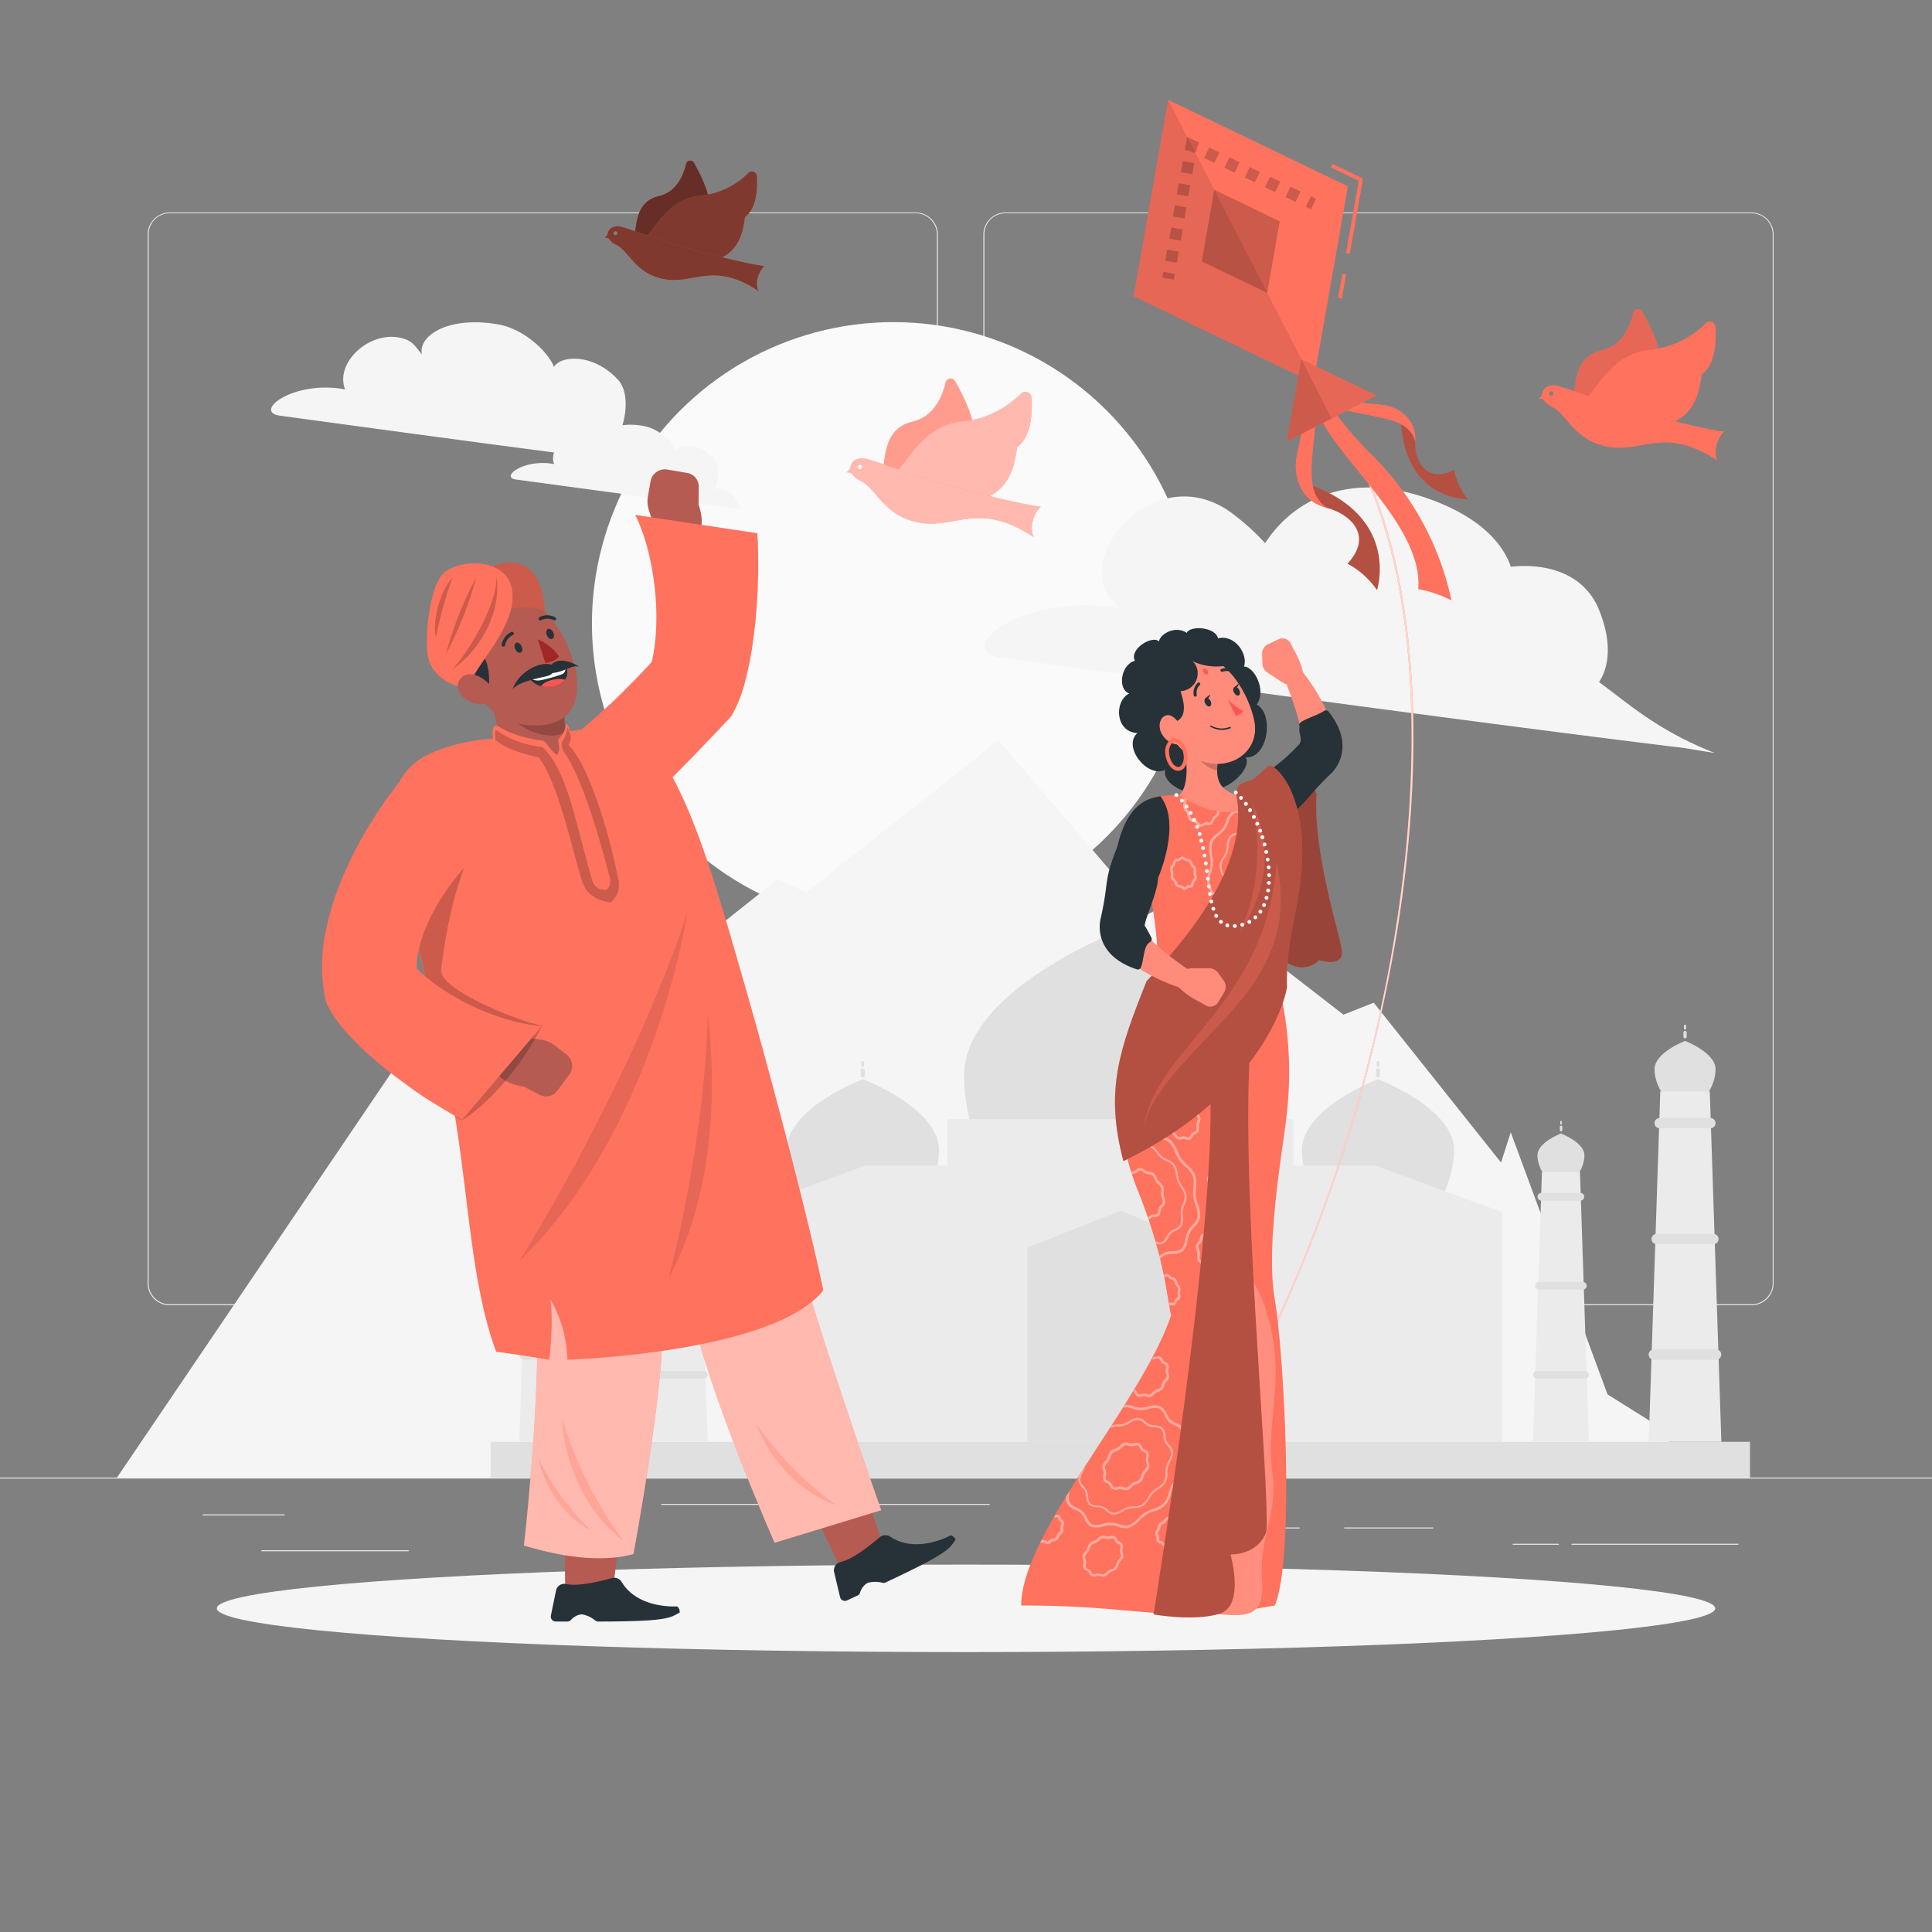 <svg xmlns="http://www.w3.org/2000/svg" viewBox="0 0 500 500"><rect x="0" y="0" width="500" height="500" fill="#808080" stroke="none"/><g id="freepik--background-complete--inject-387"><rect y="382.4" width="500" height="0.25" style="fill:#ebebeb"></rect><rect x="52.46" y="391.92" width="21.21" height="0.25" style="fill:#ebebeb"></rect><rect x="171.14" y="389.21" width="84.97" height="0.25" style="fill:#ebebeb"></rect><rect x="67.67" y="401.21" width="38.11" height="0.25" style="fill:#ebebeb"></rect><rect x="406.71" y="399.53" width="43.19" height="0.25" style="fill:#ebebeb"></rect><rect x="391.47" y="399.53" width="11.97" height="0.25" style="fill:#ebebeb"></rect><rect x="347.89" y="395.31" width="23" height="0.25" style="fill:#ebebeb"></rect><rect x="287.89" y="395.31" width="48.44" height="0.25" style="fill:#ebebeb"></rect><path d="M237,337.8H43.91a5.71,5.71,0,0,1-5.7-5.71V60.66A5.71,5.71,0,0,1,43.91,55H237a5.71,5.71,0,0,1,5.71,5.71V332.09A5.71,5.71,0,0,1,237,337.8ZM43.91,55.2a5.46,5.46,0,0,0-5.45,5.46V332.09a5.46,5.46,0,0,0,5.45,5.46H237a5.47,5.47,0,0,0,5.46-5.46V60.66A5.47,5.47,0,0,0,237,55.2Z" style="fill:#ebebeb"></path><path d="M453.31,337.8H260.21a5.72,5.72,0,0,1-5.71-5.71V60.66A5.72,5.72,0,0,1,260.21,55h193.1A5.71,5.71,0,0,1,459,60.66V332.09A5.71,5.71,0,0,1,453.31,337.8ZM260.21,55.2a5.47,5.47,0,0,0-5.46,5.46V332.09a5.47,5.47,0,0,0,5.46,5.46h193.1a5.47,5.47,0,0,0,5.46-5.46V60.66a5.47,5.47,0,0,0-5.46-5.46Z" style="fill:#ebebeb"></path><circle cx="231.21" cy="161.38" r="78.02" transform="translate(-46.39 210.76) rotate(-45)" style="fill:#fafafa"></circle><path d="M290.41,157.52c-16.13-10.41,8.06-40.64,29-24.27a61.24,61.24,0,0,1,8,7.32c6.16-9.59,19.95-19.51,42.5-11.43,12.69,4.54,18.93,11.18,21.09,17.54,9.19-1,19,1.67,22.83,11.16,3.51,8.63,2.5,14.88,0,18.68,8.27,6.08,15.2,12.49,29.94,18.36l-7.85-1.29C380.15,186.85,272.56,172,259.1,170.2S265.45,152.79,290.41,157.52Z" style="fill:#f5f5f5"></path><path d="M89.31,100.78c-2.81-7.22,7.1-16,15.57-13,2.23.78,3.26,2.77,4.3,3.93-1-5,7.15-10,19.82-7.74,7.12,1.3,13.19,7.61,14.35,11,1.94-3.14,10.37-3.44,16.6,3.32,2.7,2.93,2.15,8.55,1.13,11.76a17.72,17.72,0,0,1,5.51.2c4.17.76,7.71,4.45,8.39,6.44,1.14-1.83,6.07-2,9.71,1.94,2,2.15,1,6.8.17,8,2.37-.85,5.84,1.35,6.7,5.22l-2.47-.41c-17.51-2.12-51.31-6.79-55.54-7.34s2-5.48,9.84-4a4.39,4.39,0,0,1,0-3c-29.74-3.87-65.3-8.78-70.87-9.51C65.25,106.64,75.89,98.24,89.31,100.78Z" style="fill:#f5f5f5"></path><polygon points="107.04 269.1 114.16 274.84 167.2 244.44 175.21 248.26 201.26 227.55 208.63 230.98 258.36 191.61 297.08 236.63 307.09 231.16 347.69 262.59 355.52 259.5 388.47 300.86 390.98 293.03 416.03 360.87 430.44 369.89 436.09 382.4 30.27 382.4 107.04 269.1" style="fill:#f5f5f5"></polygon><path d="M336.93,297.62c0,10.87,8.81,25.17,19.68,25.17s19.69-14.3,19.69-25.17-19.69-18.32-19.69-18.32S336.93,286.75,336.93,297.62Z" style="fill:#e0e0e0"></path><path d="M356.61,278.89h0a.52.52,0,0,0,.52-.52V277a.52.52,0,0,0-.52-.52h0a.52.52,0,0,0-.51.52v1.33A.51.51,0,0,0,356.61,278.89Z" style="fill:#e0e0e0"></path><path d="M356.61,276.11h0a.34.34,0,0,0,.34-.34v-.88a.34.34,0,0,0-.34-.34h0a.35.35,0,0,0-.34.34v.88A.35.35,0,0,0,356.61,276.11Z" style="fill:#e0e0e0"></path><path d="M203.58,297.62c0,10.87,8.81,25.17,19.68,25.17S243,308.49,243,297.62s-19.69-18.32-19.69-18.32S203.58,286.75,203.58,297.62Z" style="fill:#e0e0e0"></path><path d="M223.26,278.89h0a.52.52,0,0,0,.52-.52V277a.52.52,0,0,0-.52-.52h0a.52.52,0,0,0-.51.52v1.33A.51.51,0,0,0,223.26,278.89Z" style="fill:#e0e0e0"></path><path d="M223.26,276.11h0a.34.34,0,0,0,.34-.34v-.88a.34.34,0,0,0-.34-.34h0a.35.35,0,0,0-.34.34v.88A.35.35,0,0,0,223.26,276.11Z" style="fill:#e0e0e0"></path><path d="M249.5,278.38c0,22.34,18.11,51.7,40.44,51.7s40.44-29.36,40.44-51.7-40.44-37.62-40.44-37.62S249.5,256.05,249.5,278.38Z" style="fill:#e0e0e0"></path><polygon points="223.9 301.67 245.15 301.67 245.15 289.64 334.73 289.64 334.73 301.67 355.98 301.67 388.74 313.7 388.74 373.13 289.94 373.13 191.14 373.13 191.14 313.7 223.9 301.67" style="fill:#ebebeb"></polygon><rect x="126.98" y="373.13" width="325.91" height="9.26" transform="translate(579.88 755.53) rotate(180)" style="fill:#e0e0e0"></rect><path d="M289.94,239.9h0a1.07,1.07,0,0,0,1.07-1.06v-2.73a1.07,1.07,0,0,0-1.07-1.07h0a1.07,1.07,0,0,0-1.07,1.07v2.73A1.07,1.07,0,0,0,289.94,239.9Z" style="fill:#e0e0e0"></path><path d="M289.94,234.19h0a.71.71,0,0,0,.7-.7V231.7a.7.7,0,0,0-.7-.7h0a.7.7,0,0,0-.7.7v1.79A.71.71,0,0,0,289.94,234.19Z" style="fill:#e0e0e0"></path><polygon points="265.88 373.13 314 373.13 314 322.88 289.94 313.36 265.88 322.88 265.88 373.13" style="fill:#e0e0e0"></polygon><path d="M397.89,299c0,3.36,2.73,7.77,6.08,7.77s6.08-4.41,6.08-7.77-6.08-5.65-6.08-5.65S397.89,295.62,397.89,299Z" style="fill:#e0e0e0"></path><path d="M404,292.8h0a.32.32,0,0,0,.33-.32v-.83a.33.33,0,0,0-.33-.33h0a.32.32,0,0,0-.32.33v.83A.32.32,0,0,0,404,292.8Z" style="fill:#e0e0e0"></path><path d="M404,291.06h0a.21.21,0,0,0,.22-.21v-.54a.22.22,0,0,0-.22-.22h0a.22.22,0,0,0-.21.22v.54A.21.21,0,0,0,404,291.06Z" style="fill:#e0e0e0"></path><polygon points="396.74 373.13 411.2 373.13 408.9 303.39 399.05 303.39 396.74 373.13" style="fill:#ebebeb"></polygon><path d="M398.92,310.72H409a1,1,0,0,0,1-1h0a1,1,0,0,0-1-1H398.92a1,1,0,0,0-1,1h0A1,1,0,0,0,398.92,310.72Z" style="fill:#e0e0e0"></path><path d="M398.32,333.76h11.31a1,1,0,0,0,1-1h0a1,1,0,0,0-1-1H398.32a1,1,0,0,0-1,1h0A1,1,0,0,0,398.32,333.76Z" style="fill:#e0e0e0"></path><path d="M397.77,356.8h12.41a1,1,0,0,0,1-1h0a1,1,0,0,0-1-1H397.77a1,1,0,0,0-1,1h0A1,1,0,0,0,397.77,356.8Z" style="fill:#e0e0e0"></path><path d="M428.19,276.74c0,4.36,3.53,10.1,7.9,10.1s7.9-5.74,7.9-10.1-7.9-7.35-7.9-7.35S428.19,272.38,428.19,276.74Z" style="fill:#e0e0e0"></path><path d="M436.09,268.72h0a.42.42,0,0,0,.42-.42v-1.08a.42.42,0,0,0-.42-.42h0a.42.42,0,0,0-.42.42v1.08A.42.42,0,0,0,436.09,268.72Z" style="fill:#e0e0e0"></path><path d="M436.09,266.46h0a.27.27,0,0,0,.27-.28v-.7a.27.27,0,0,0-.27-.28h0a.27.27,0,0,0-.28.28v.7A.27.27,0,0,0,436.09,266.46Z" style="fill:#e0e0e0"></path><polygon points="426.69 373.13 445.49 373.13 442.49 282.48 429.68 282.48 426.69 373.13" style="fill:#ebebeb"></polygon><path d="M429.52,292h13.14a1.33,1.33,0,0,0,1.33-1.33h0a1.34,1.34,0,0,0-1.33-1.33H429.52a1.33,1.33,0,0,0-1.33,1.33h0A1.32,1.32,0,0,0,429.52,292Z" style="fill:#e0e0e0"></path><path d="M428.74,322h14.69a1.33,1.33,0,0,0,1.33-1.33h0a1.33,1.33,0,0,0-1.33-1.34H428.74a1.34,1.34,0,0,0-1.33,1.34h0A1.34,1.34,0,0,0,428.74,322Z" style="fill:#e0e0e0"></path><path d="M428,351.9h16.13a1.33,1.33,0,0,0,1.33-1.33h0a1.32,1.32,0,0,0-1.33-1.33H428a1.33,1.33,0,0,0-1.33,1.33h0A1.34,1.34,0,0,0,428,351.9Z" style="fill:#e0e0e0"></path><path d="M182,299c0,3.36-2.72,7.77-6.07,7.77s-6.08-4.41-6.08-7.77,6.08-5.65,6.08-5.65S182,295.62,182,299Z" style="fill:#e0e0e0"></path><path d="M175.91,292.8h0a.32.32,0,0,1-.33-.32v-.83a.33.33,0,0,1,.33-.33h0a.33.33,0,0,1,.32.33v.83A.32.32,0,0,1,175.91,292.8Z" style="fill:#e0e0e0"></path><path d="M175.91,291.06h0a.21.21,0,0,1-.22-.21v-.54a.22.22,0,0,1,.22-.22h0a.22.22,0,0,1,.21.22v.54A.21.21,0,0,1,175.91,291.06Z" style="fill:#e0e0e0"></path><polygon points="183.14 373.13 168.68 373.13 170.98 303.39 180.83 303.39 183.14 373.13" style="fill:#ebebeb"></polygon><path d="M181,310.72H170.85a1,1,0,0,1-1-1h0a1,1,0,0,1,1-1H181a1,1,0,0,1,1,1h0A1,1,0,0,1,181,310.72Z" style="fill:#e0e0e0"></path><path d="M181.56,333.76H170.25a1,1,0,0,1-1-1h0a1,1,0,0,1,1-1h11.31a1,1,0,0,1,1,1h0A1,1,0,0,1,181.56,333.76Z" style="fill:#e0e0e0"></path><path d="M182.11,356.8H169.7a1,1,0,0,1-1-1h0a1,1,0,0,1,1-1h12.41a1,1,0,0,1,1,1h0A1,1,0,0,1,182.11,356.8Z" style="fill:#e0e0e0"></path><path d="M151.69,276.74c0,4.36-3.53,10.1-7.9,10.1s-7.9-5.74-7.9-10.1,7.9-7.35,7.9-7.35S151.69,272.38,151.69,276.74Z" style="fill:#e0e0e0"></path><path d="M143.79,268.72h0a.42.42,0,0,1-.42-.42v-1.08a.42.42,0,0,1,.42-.42h0a.42.42,0,0,1,.42.42v1.08A.42.42,0,0,1,143.79,268.72Z" style="fill:#e0e0e0"></path><path d="M143.79,266.46h0a.27.27,0,0,1-.27-.28v-.7a.27.27,0,0,1,.27-.28h0a.28.28,0,0,1,.28.28v.7A.28.28,0,0,1,143.79,266.46Z" style="fill:#e0e0e0"></path><polygon points="153.19 373.13 134.39 373.13 137.39 282.48 150.2 282.48 153.19 373.13" style="fill:#ebebeb"></polygon><path d="M150.36,292H137.22a1.33,1.33,0,0,1-1.33-1.33h0a1.34,1.34,0,0,1,1.33-1.33h13.14a1.34,1.34,0,0,1,1.33,1.33h0A1.33,1.33,0,0,1,150.36,292Z" style="fill:#e0e0e0"></path><path d="M151.14,322H136.45a1.34,1.34,0,0,1-1.34-1.33h0a1.34,1.34,0,0,1,1.34-1.34h14.69a1.34,1.34,0,0,1,1.33,1.34h0A1.34,1.34,0,0,1,151.14,322Z" style="fill:#e0e0e0"></path><path d="M151.86,351.9H135.72a1.34,1.34,0,0,1-1.33-1.33h0a1.33,1.33,0,0,1,1.33-1.33h16.14a1.33,1.33,0,0,1,1.33,1.33h0A1.34,1.34,0,0,1,151.86,351.9Z" style="fill:#e0e0e0"></path></g><g id="freepik--Shadow--inject-387"><ellipse id="freepik--path--inject-387" cx="250" cy="416.24" rx="193.89" ry="11.32" style="fill:#f5f5f5"></ellipse></g><g id="freepik--Kite--inject-387"><path d="M285,416.28a.3.3,0,0,1-.16,0,.25.25,0,0,1,0-.35c38.69-48.11,65.75-110,76.19-174.37,4.6-28.37,5.52-55.65,2.64-78.89s-9.53-42.08-19.22-54.16a.24.24,0,0,1,0-.35.25.25,0,0,1,.35,0c9.75,12.16,16.43,31,19.33,54.42,2.88,23.29,2,50.62-2.65,79a395.8,395.8,0,0,1-25.87,89.32,359.09,359.09,0,0,1-50.42,85.28A.25.25,0,0,1,285,416.28Z" style="fill:#FF725E"></path><path d="M285,416.28a.3.3,0,0,1-.16,0,.25.25,0,0,1,0-.35c38.69-48.11,65.75-110,76.19-174.37,4.6-28.37,5.52-55.65,2.64-78.89s-9.53-42.08-19.22-54.16a.24.24,0,0,1,0-.35.25.25,0,0,1,.35,0c9.75,12.16,16.43,31,19.33,54.42,2.88,23.29,2,50.62-2.65,79a395.8,395.8,0,0,1-25.87,89.32,359.09,359.09,0,0,1-50.42,85.28A.25.25,0,0,1,285,416.28Z" style="fill:#fff;opacity:0.7"></path><path d="M343.82,131.56c5.33,1.51,11.83,6.87,4.91,14.32a21.3,21.3,0,0,1,7.63,6.84s6.19-18.91-17.66-27.4C336.56,126.07,339.88,130.58,343.82,131.56Z" style="fill:#FF725E"></path><path d="M343.82,131.56c5.33,1.51,11.83,6.87,4.91,14.32a21.3,21.3,0,0,1,7.63,6.84s6.19-18.91-17.66-27.4C336.56,126.07,339.88,130.58,343.82,131.56Z" style="opacity:0.3"></path><rect x="344.19" y="73.56" width="6.31" height="1" transform="translate(214.37 403.38) rotate(-80.05)" style="fill:#FF725E"></rect><polygon points="349.33 65.65 348.35 65.47 351.63 46.79 344.42 43.32 344.85 42.42 352.75 46.22 349.33 65.65" style="fill:#FF725E"></polygon><polygon points="339.9 99.08 293.38 76.68 302.31 25.83 348.84 48.22 339.9 99.08" style="fill:#FF725E"></polygon><path d="M340.32,101.51c1.47,12.36-4.75,25.54,3.5,30.05-8-1.78-9-9.26-8.31-13.22s2.75-10.32,1.06-14.28C337.41,102.21,340.32,101.51,340.32,101.51Z" style="fill:#FF725E"></path><path d="M366.23,114.39c-.07,4.54,2.61,10.9,10.09,7.23a17.41,17.41,0,0,0,3.57,7.6s-16.31.41-17.35-20.32C363.63,107.4,366.39,111.07,366.23,114.39Z" style="fill:#FF725E"></path><path d="M366.23,114.39c-.07,4.54,2.61,10.9,10.09,7.23a17.41,17.41,0,0,0,3.57,7.6s-16.31.41-17.35-20.32C363.63,107.4,366.39,111.07,366.23,114.39Z" style="opacity:0.3"></path><path d="M343.47,104.56c9.35,4.07,21.17,2.29,22.76,9.83.49-6.68-5.14-9.23-8.42-9.64s-8.74-.28-11.45-2.53C344.7,102.44,343.47,104.56,343.47,104.56Z" style="fill:#FF725E"></path><path d="M355.32,118c-7.23-7.15-12.84-14.44-12.08-17.33l-3.11,1.59c-.57,12,28.56,31.93,26.89,50.21a29.49,29.49,0,0,1,8.62,2.93A74.83,74.83,0,0,0,355.32,118Z" style="fill:#FF725E"></path><g style="opacity:0.2"><rect x="301.68" y="69.86" width="1.5" height="3" transform="translate(179.87 356.91) rotate(-80.05)"></rect><path d="M304.55,68l-3-.52.5-2.87,3,.52Zm1-5.73-2.95-.52.5-2.87,3,.52Zm1-5.74-3-.52.51-2.86,2.95.52Zm1-5.73-3-.52.51-2.87,2.95.52Zm1-5.73-2.95-.52.5-2.87,3,.52Z"></path><polygon points="309.06 39.62 307.9 39.06 306.63 38.83 307.23 35.41 310.37 36.92 309.8 38.08 309.58 39.35 309.22 39.29 309.06 39.62"></polygon><path d="M335.29,52.24,332.67,51l1.3-2.7,2.62,1.26ZM330,49.72l-2.62-1.26,1.3-2.71L331.34,47Zm-5.24-2.53-2.62-1.26,1.3-2.7,2.62,1.26Zm-5.25-2.52-2.62-1.26,1.3-2.71L320.85,42Zm-5.24-2.53-2.62-1.26,1.3-2.7,2.62,1.26Z"></path><rect x="337.74" y="51.73" width="3" height="1.5" transform="translate(144.85 335.41) rotate(-64.3)"></rect></g><polygon points="327.95 75.79 311.01 67.64 314.26 49.12 331.2 57.27 327.95 75.79" style="opacity:0.2"></polygon><polygon points="293.38 76.68 339.9 99.08 302.31 25.83 293.38 76.68" style="opacity:0.1"></polygon><polyline points="333.02 114.26 336.76 92.96 356.25 102.34" style="fill:#FF725E"></polyline><polygon points="333.02 114.26 344.64 108.3 336.76 92.96 333.02 114.26" style="opacity:0.2"></polygon><polygon points="356.25 102.34 344.64 108.3 336.76 92.96 356.25 102.34" style="opacity:0.1"></polygon></g><g id="freepik--character-1--inject-387"><path d="M170.44,139.68l6.74,1.08c7-1.44,3.61-10.15,3.61-10.15l.05-4.85a3.63,3.63,0,0,0-3.22-3.4l-4.7-.8a3.77,3.77,0,0,0-4.5,2.72l-.74,4.17a7.57,7.57,0,0,0,.26,3.63Z" style="fill:#b55b52"></path><path d="M132.92,201.2c1.88-1,3.66-2.12,5.4-3.27.88-.57,1.75-1.15,2.6-1.76s1.69-1.2,2.53-1.82c3.32-2.49,6.56-5.07,9.65-7.81,1.58-1.34,3.07-2.76,4.61-4.14s3-2.84,4.45-4.31q4.4-4.38,8.55-9l-2.11,2.61c0-.4.41-1.64.58-3a42.81,42.81,0,0,0,.53-4.45,65,65,0,0,0-.06-9.95,70.19,70.19,0,0,0-1.62-10.5q-.6-2.66-1.49-5.34l-1-2.67c-.17-.44-.38-.89-.57-1.32a6.46,6.46,0,0,0-.64-1.23L196,138l.15,2.8.05,2.74c0,1.83.06,3.66,0,5.49s-.1,3.66-.21,5.49-.26,3.66-.41,5.51-.41,3.69-.65,5.56-.54,3.76-.92,5.67-.82,3.88-1.4,6a36.24,36.24,0,0,1-2.8,7.14,7.76,7.76,0,0,1-1.18,1.66l-1.07,1.13c-2.86,3-5.7,6-8.61,9l-4.35,4.43-4.41,4.37c-1.46,1.47-2.94,2.91-4.44,4.34s-3,2.89-4.49,4.28c-3.06,2.78-6,5.66-9.18,8.35Z" style="fill:#FF725E"></path><path d="M221.08,373.87a251.92,251.92,0,0,0,7.31,25.64,16.08,16.08,0,0,1-11.12,5.75s-9.63-19.83-11.18-24.31C215.35,376.49,221.08,373.87,221.08,373.87Z" style="fill:#b55b52"></path><path d="M246,397.36s-8.74,4.9-15.56.36a2.25,2.25,0,0,0-2.7.06c-3.66,3.06-7.22,5.76-10.26,6.5a2.16,2.16,0,0,0-1.61,2.6l1.54,6.44a1.28,1.28,0,0,0,1.8.87l2.73-1.27a1.2,1.2,0,0,0,.65-.76,4.36,4.36,0,0,1,1.91-2.5,7.43,7.43,0,0,1,3.81-.06,1.19,1.19,0,0,0,.87-.06c16.51-7.71,16.5-8.76,18.12-11.06C246.79,397.32,246,397.36,246,397.36Z" style="fill:#263238"></path><path d="M178.13,335.85c-11.91-19.4-34.4-35.86-29.22-57l39.77-3.36s14.24,36.18,19.69,55.43c5.68,20,19.68,59.92,19.68,59.92l-27.58,8.43S182.45,358.68,178.13,335.85Z" style="fill:#FF725E"></path><path d="M178.13,335.85c-11.91-19.4-34.4-35.86-29.22-57l39.77-3.36s14.24,36.18,19.69,55.43c5.68,20,19.68,59.92,19.68,59.92l-27.58,8.43S182.45,358.68,178.13,335.85Z" style="fill:#fff;opacity:0.5"></path><path d="M174.24,329.88c-6-8.73-13.08-17.74-18.64-27C162.08,299.24,173.88,310.43,174.24,329.88Z" style="opacity:0.2"></path><path d="M163,384.08a249.67,249.67,0,0,0-4.22,26.33,16,16,0,0,1-12.5.51s-.35-22.05.14-26.76C156.7,384,163,384.08,163,384.08Z" style="fill:#b55b52"></path><path d="M175.17,415.73s-10,.74-14.25-6.26a2.23,2.23,0,0,0-2.47-1.08c-4.61,1.22-9,2.16-12,1.55a2.16,2.16,0,0,0-2.55,1.68l-1.33,6.48a1.28,1.28,0,0,0,1.26,1.55h3a1.2,1.2,0,0,0,.92-.41,4.35,4.35,0,0,1,2.78-1.46,7.36,7.36,0,0,1,3.48,1.57,1.22,1.22,0,0,0,.82.3c18.21,0,18.65-1,21.09-2.35C175.9,416,175.17,415.73,175.17,415.73Z" style="fill:#263238"></path><path d="M139.12,344.43c-6-17.66-24.63-54.64-20-62.28l44.36-4.6s6.58,44.8,7.85,65.28c.91,14.71-7.39,59.36-7.39,59.36-6.93,1.89-16.33,1.43-28.36-2.22C135.62,400,139.12,369.35,139.12,344.43Z" style="fill:#FF725E"></path><path d="M139.12,344.43c-6-17.66-24.63-54.64-20-62.28l44.36-4.6s6.58,44.8,7.85,65.28c.91,14.71-7.39,59.36-7.39,59.36-6.93,1.89-16.33,1.43-28.36-2.22C135.62,400,139.12,369.35,139.12,344.43Z" style="fill:#fff;opacity:0.5"></path><path d="M157.15,189.28a180.24,180.24,0,0,0-39.61,3.85,13.4,13.4,0,0,0-9.84,16.79c8.7,30.55,8.69,68.25,9.83,74.34,0,0,37.82,8.43,59.93,2.1a18.54,18.54,0,0,0,13.37-18.69c-1.66-33.73-15.76-60.15-22.42-71.7A13.37,13.37,0,0,0,157.15,189.28Z" style="fill:#ff8b7b"></path><path d="M151.24,193.9A8.86,8.86,0,0,0,146.9,190a9.66,9.66,0,0,1-.61-5.83l-20.1-5.38c2.17,7.11,3.86,12.72,1.75,16.43,4.05,2.31,11.47,6.45,19.12,5.58S152.74,196.83,151.24,193.9Z" style="fill:#b55b52"></path><path d="M146.19,184.84l-14.74.23c5,5.11,12.15,6.61,15.13,4.12A9.75,9.75,0,0,1,146.19,184.84Z" style="opacity:0.2"></path><path d="M119.54,172.69c4.71,8.13,8.09,13.55,14.73,14.66,13.19,2.2,16.71-5.28,14.52-14.68-2-8.46-9.36-20.33-19.21-19.48A13,13,0,0,0,119.54,172.69Z" style="fill:#b55b52"></path><path d="M146.67,173s-2.69.29-9.7,2.62c1.54,1.72,3.66,2.84,7.24,1.61S146.67,173,146.67,173Z" style="fill:#263238"></path><path d="M142,176.25a7.19,7.19,0,0,1,4.25-.34,4,4,0,0,1-2,1.34,7.11,7.11,0,0,1-4.25.34A4,4,0,0,1,142,176.25Z" style="fill:#ff5652"></path><path d="M146.33,173.08a1.45,1.45,0,0,1-.74,1.35,36.84,36.84,0,0,1-5.78,1.63,3.55,3.55,0,0,1-2.53-.51A61.33,61.33,0,0,1,146.33,173.08Z" style="fill:#fff"></path><path d="M131.15,157.68c4-.86,7.71-.75,9.89.55-.36-5.8-2.69-17.25-15.89-10.66C120.7,160.59,131.15,157.68,131.15,157.68Z" style="fill:#FF725E"></path><path d="M131.15,157.68c4-.86,7.71-.75,9.89.55-.36-5.8-2.69-17.25-15.89-10.66C120.7,160.59,131.15,157.68,131.15,157.68Z" style="opacity:0.2"></path><path d="M123.24,167.65c4.17,2.94,3.28,10.13,3.28,10.13s-6.78-.62-7.63-3.59S123.24,167.65,123.24,167.65Z" style="fill:#263238"></path><path d="M121.33,177.72c1.25-5.13,11.67-14.67,11.34-23.81s-12.16-9.66-17.4-6c-4.16,2.87-5.48,17.58-4.51,22.15C111.82,175,117.27,178.24,121.33,177.72Z" style="fill:#FF725E"></path><path d="M133.35,168c.31.7.93,1.09,1.38.89s.57-.94.26-1.64-.93-1.09-1.38-.89S133,167.32,133.35,168Z" style="fill:#263238"></path><path d="M141.54,164.43c.31.7.93,1.09,1.39.88s.57-.94.25-1.63-.93-1.09-1.38-.89S141.23,163.73,141.54,164.43Z" style="fill:#263238"></path><path d="M120.17,180.68a7.61,7.61,0,0,0,5.6,1.49c2.6-.37,2.74-3,1-4.94-1.52-1.74-4.7-3.65-6.83-2.29S118.18,179.16,120.17,180.68Z" style="fill:#b55b52"></path><path d="M139.18,165.44l1.95,6.12s2.51-.22,3.55-1.7A13.36,13.36,0,0,0,139.18,165.44Z" style="fill:#a02724"></path><path d="M130.4,167.34a.41.41,0,0,1-.22,0,.45.45,0,0,1-.35-.53,4.55,4.55,0,0,1,2.51-3.27.45.45,0,1,1,.32.84h0a3.61,3.61,0,0,0-1.95,2.61A.48.48,0,0,1,130.4,167.34Z" style="fill:#263238"></path><path d="M143.72,160.51a.42.42,0,0,1-.42,0,3.57,3.57,0,0,0-3.24,0,.44.44,0,0,1-.61-.15.45.45,0,0,1,.15-.62,4.43,4.43,0,0,1,4.08,0,.44.44,0,0,1,.21.6A.45.45,0,0,1,143.72,160.51Z" style="fill:#263238"></path><path d="M128.91,191.09c-6.21.06-17.19,2.48-21.73,6.51s-7.72,10.27-4.64,22.38c1.56,6.13,6.39,28.64,13,57.57,5.65,24.67,5.42,52.33,12.87,72.28,5.4.69,13.74,2.06,13.74,2.06s1.14-8.8.34-15.54a32.37,32.37,0,0,1,4.34,15.54s53.22-1.6,66.24-17.93c-3.43-16.79-13.14-54.11-20.32-79s-13.91-49.39-23.88-61.8c-5.59-7-17.75-4.63-22.22-3.71C148.19,192.49,147.62,200.56,128.91,191.09Z" style="fill:#FF725E"></path><path d="M134.48,326.29C166.64,273.66,177.92,236,177.92,236S169.63,292.35,134.48,326.29Z" style="opacity:0.1"></path><path d="M173.1,330.63c10.32-41.13,10-68.15,10-68.15S189.21,301.15,173.1,330.63Z" style="opacity:0.1"></path><path d="M132.15,267.85l-4,5.51c-1.91,6.91,7.4,7.83,7.4,7.83l4.3,2.25a3.62,3.62,0,0,0,4.49-1.33l2.85-3.82a3.79,3.79,0,0,0-.38-5.25l-3.38-2.55a7.51,7.51,0,0,0-3.35-1.42Z" style="fill:#b55b52"></path><path d="M121.57,221.29c-3.92,8.27-6.15,19.34-7.41,29.66-.65,5.29,21.37,13.87,26.19,14.45-9.31,17.77-20.27,24.18-20.72,24.51a4.44,4.44,0,0,1-1.88-1.11c-2.39-7.37-6.39-28.73-7.67-35.47-1.07-5.65-2.39-10.71-3.39-15.17Z" style="opacity:0.2"></path><path d="M144.12,195.4a10.47,10.47,0,0,1-2.41-2.6,2.34,2.34,0,0,0-1.63-1.18c-2.28-.29-7.31-1.18-11.1-3.66a.9.9,0,0,0-1.39.57,8,8,0,0,0,0,2.61A15.45,15.45,0,0,0,144.12,195.4Z" style="fill:#FF725E"></path><path d="M144.12,195.4c1.33-1.73-.21-3.55.68-4.48a5,5,0,0,0,1.59-3.19.28.28,0,0,1,.54-.12,13,13,0,0,1,1,3.49C147.89,193.34,146.58,195.31,144.12,195.4Z" style="fill:#FF725E"></path><path d="M128.26,188.86h0a25.24,25.24,0,0,0,12.08,4.45c2.66,2.4,5,6.63,7.25,13.82,1.4,4.39,5.27,19.87,5.89,21.31a3.3,3.3,0,0,0,3.35,1.83c1-.45,1.25-2,1-3.1-5.54-21.29-9.47-29.12-11.54-32-1.31-2-.85-3.18-.85-3.18a7.84,7.84,0,0,0,1.41-3.71,9.72,9.72,0,0,1,.81,2.09,1.85,1.85,0,0,1,0,1,7.34,7.34,0,0,1-.52,1.41c2.14,2.24,4.08,5.62,6.81,12.81a150.65,150.65,0,0,1,5.94,21.44c1.23,4.48-1.93,6.52-1.93,6.52s-4.6-.34-6.62-3.88-6-25.87-11.9-33.62c-3-.74-7.91-1.87-11.16-4.48A9.12,9.12,0,0,1,128.26,188.86Z" style="opacity:0.2"></path><path d="M216.4,389.56a88.55,88.55,0,0,1-20.67-21S201,384,216.4,389.56Z" style="fill:#FF725E;opacity:0.3"></path><path d="M161.24,398.7A106.14,106.14,0,0,1,145.43,367S145.7,386.54,161.24,398.7Z" style="fill:#FF725E;opacity:0.3"></path><path d="M153,396.16a69.29,69.29,0,0,1-13.65-18.64S141.66,390.05,153,396.16Z" style="fill:#FF725E;opacity:0.3"></path><path d="M125.67,219.6c-.09,0-.3.17-.47.28s-.34.27-.52.41l-1.06.88c-.7.61-1.35,1.28-2,1.94s-1.33,1.33-1.94,2-1.22,1.42-1.8,2.15a55.44,55.44,0,0,0-6,9.2c-.84,1.58-1.5,3.21-2.15,4.79a37.31,37.31,0,0,0-1.39,4.73c-.68,3-.64,5.92,0,7.55L107.21,250c.38.28,1.12,1.2,2.08,2a39.34,39.34,0,0,0,3.25,2.63,57.58,57.58,0,0,0,8,4.91,64.3,64.3,0,0,0,9.32,3.85c1.65.53,3.35,1,5.11,1.38l2.67.5c.44.08.91.12,1.37.17a4.86,4.86,0,0,0,1.31,0L119.6,289.8l-2.37-1.28L115,287.17c-1.5-.91-3-1.8-4.49-2.76s-2.94-1.94-4.37-3-2.86-2.08-4.29-3.16-2.79-2.23-4.19-3.4-2.79-2.38-4.15-3.71-2.73-2.7-4.12-4.3a31,31,0,0,1-2.1-2.61c-.35-.45-.72-1-1.07-1.54s-.74-1.22-1.1-1.83a8.21,8.21,0,0,1-1-2.68l-.19-1.13a43.55,43.55,0,0,1,.65-17.32,69.6,69.6,0,0,1,2-7.28c.81-2.31,1.68-4.53,2.63-6.69a101,101,0,0,1,6.37-12.19c1.18-1.93,2.41-3.81,3.68-5.67.63-.93,1.27-1.86,2-2.78l1-1.37,1.18-1.51Z" style="fill:#FF725E"></path><path d="M142.74,172c.73,1.37.73,2.4-.9,2.9s-7.57,1.33-9.17,3.5C133.87,174.43,139.18,171,142.74,172Z" style="fill:#263238"></path><path d="M142.7,174.19c3.3-.16,5-2.16,7.16-1.66-2.42-1.6-5.52-2.23-7.12-.57A3.25,3.25,0,0,0,142.7,174.19Z" style="fill:#263238"></path><path d="M128.52,149.12c.06,8.28-8.11,20.55-11.42,24.09C124.47,168.13,129.78,158.42,128.52,149.12Z" style="opacity:0.2"></path><path d="M117.1,149.46c-4.17,4.91-5.08,12.85-4.28,15.53A107.5,107.5,0,0,1,117.1,149.46Z" style="opacity:0.2"></path><path d="M118.74,159.15a91.64,91.64,0,0,0-3.35,10.14,92.9,92.9,0,0,0,4.5-9.69,94.26,94.26,0,0,0,3.35-10.14A90.52,90.52,0,0,0,118.74,159.15Z" style="opacity:0.2"></path></g><g id="freepik--character-2--inject-387"><path d="M299.94,166c-1.7-1.71-7.8,2-6.22,5-3.72,1-4.54,7.46-1.48,8.46-4,2.05-3.59,10,2.1,10.26-3.89,3.51,2.57,11.73,7.2,9.52-.91,4.07,7.67,7.72,9.71,4.85,5.9,1.88,12.88-5.17,11.15-8.07,5.87.25,7.34-11.35,2.82-13.69,2.64-3.52-.56-9.81-3.28-9.83,1.12-3-2.2-8.4-6.72-7.3-.66-3-7.3-3.37-8.08-1.42C304.12,161.78,300.24,164.07,299.94,166Z" style="fill:#263238"></path><path d="M340.71,205.53c-.89,15,5.74,35.15,6.52,40.16s-5.85,2.79-5.85,2.79-4,4.76-10.33-.85c-2.18-25.52-3.77-33.69-5.05-38.73S339.27,199.22,340.71,205.53Z" style="fill:#FF725E"></path><path d="M340.71,205.53c-.89,15,5.74,35.15,6.52,40.16s-5.85,2.79-5.85,2.79-4,4.76-10.33-.85c-2.18-25.52-3.77-33.69-5.05-38.73S339.27,199.22,340.71,205.53Z" style="opacity:0.4"></path><path d="M326.63,169.32l.09,2.46a2.89,2.89,0,0,0,1.29,2.28l3.61,2.38a5.28,5.28,0,0,0,4.86.52l1-.38c.13-4.09-2.74-8.6-2.74-8.6l-.67-1.38a2.38,2.38,0,0,0-3.18-1.17l-2.75,1.3A2.74,2.74,0,0,0,326.63,169.32Z" style="fill:#ff8b7b"></path><path d="M320.85,207.24l1-.74,1.12-.81c.75-.55,1.49-1.13,2.22-1.71,1.47-1.17,2.89-2.4,4.27-3.65s2.7-2.56,4-3.91a53.33,53.33,0,0,0,3.5-4.2l-.43.84a2.36,2.36,0,0,0,.27-1,10.41,10.41,0,0,0,0-1.91,27.86,27.86,0,0,0-.94-4.58c-.43-1.59-1-3.21-1.55-4.83s-1.22-3.27-1.82-4.84l0-.1a2.46,2.46,0,0,1,4.19-2.45,53.29,53.29,0,0,1,3.33,4.58,50,50,0,0,1,2.8,5,30,30,0,0,1,2.13,5.7,19,19,0,0,1,.53,3.41,11.25,11.25,0,0,1-.57,4.26,3.11,3.11,0,0,1-.29.61l-.15.23a49.29,49.29,0,0,1-3.78,5.41,56,56,0,0,1-4.35,4.85q-2.29,2.3-4.79,4.33c-.85.67-1.69,1.33-2.57,2s-1.71,1.23-2.79,1.9a4.92,4.92,0,0,1-5.46-8.18Z" style="fill:#ff8b7b"></path><path d="M326.17,200.89s-12.84,8.27-12.11,17.31c5.39,2.59,10.57.83,16.57-4.84,8.22-5.75,6.38-6,13.87-13.2,1.9-1.83,5.86-7.74-.67-16a.87.87,0,0,0-1.16-.18c-2.19,1.51-7.55,2.72-6.26,4-.57,1.65.82,2.92-.1,4.54A45,45,0,0,1,326.17,200.89Z" style="fill:#263238"></path><path d="M334.93,217.26c-.83-5.4-4.77-10.23-10.59-11-1.61-.21-3.29-.4-4.92-.54a111.51,111.51,0,0,0-15,0c-1.42.06-2.81.17-4.11.29a7.27,7.27,0,0,0-6.58,9.4c5.92,19.66,6.42,33.29,5.75,42-10.65,16.94-12,33.36-5,50.74s7.56,28.1,8.59,32.26c-7.5,22.53-38.78,56.35-38.78,75.09,33,0,37.19,5.1,65.62,0,5.25-12.32,2.41-65.25,0-79.25s2-38.28,3-47a96.18,96.18,0,0,0-1.48-32.22c-.06-10.15,2.64-19.47,3.25-25.6C335.59,224.21,335.4,220.28,334.93,217.26Z" style="fill:#FF725E"></path><path d="M324,331.24c2.61,23.81-4.61,68-10.29,86.38,8,.59,13.78,1.79,12.9-8.82s4.16-17,2.74-27,1.15-19.81.76-28.54S327.37,336.15,324,331.24Z" style="fill:#FF725E"></path><path d="M324,331.24c2.61,23.81-4.61,68-10.29,86.38,8,.59,13.78,1.79,12.9-8.82s4.16-17,2.74-27,1.15-19.81.76-28.54S327.37,336.15,324,331.24Z" style="fill:#fff;opacity:0.2"></path><g style="opacity:0.4"><path d="M306.72,376.87a6.22,6.22,0,0,1-.43-1.71,9.1,9.1,0,0,1,.23-2,5.57,5.57,0,0,0,0-3.08,4,4,0,0,0-2.17-1.78,5.91,5.91,0,0,1-1.44-.9A5.29,5.29,0,0,1,302,366a4.09,4.09,0,0,0-1.86-2.14,5.44,5.44,0,0,0-3,.15,8.66,8.66,0,0,1-2,.3,6.65,6.65,0,0,1-1.82-.38,6.4,6.4,0,0,0-2.17-.39l-.46.74a4.51,4.51,0,0,1,2.43.29,7.4,7.4,0,0,0,2,.4,8.77,8.77,0,0,0,2.17-.32,5,5,0,0,1,2.62-.17,3.53,3.53,0,0,1,1.52,1.83,6.66,6.66,0,0,0,1,1.58,6.23,6.23,0,0,0,1.62,1,3.57,3.57,0,0,1,1.85,1.45,5.21,5.21,0,0,1-.08,2.7,9,9,0,0,0-.24,2.15,7.16,7.16,0,0,0,.46,1.89,4.61,4.61,0,0,1,.36,2.65,7.32,7.32,0,0,1-1.73,2.66,12.76,12.76,0,0,0-1.38,1.81,11.79,11.79,0,0,0-.84,2.13,6.9,6.9,0,0,1-1.33,2.73,6.68,6.68,0,0,1-2.67,1.44,10.88,10.88,0,0,0-2.06.92,11.65,11.65,0,0,0-1.78,1.48,7.38,7.38,0,0,1-2.54,1.82,4.43,4.43,0,0,1-2.52-.27,7,7,0,0,0-2-.41h-.08a9.73,9.73,0,0,0-2.09.32,4.84,4.84,0,0,1-2.62.17c-.7-.27-1.09-1-1.51-1.82a6.22,6.22,0,0,0-1.05-1.58,6.1,6.1,0,0,0-1.62-1,3.49,3.49,0,0,1-1.84-1.45,5.16,5.16,0,0,1,.07-2.69l0-.15c-.3.48-.6,1-.89,1.44a3.48,3.48,0,0,0,.18,1.66,4.05,4.05,0,0,0,2.16,1.79,5.67,5.67,0,0,1,1.45.89,5.9,5.9,0,0,1,.92,1.42,4.07,4.07,0,0,0,1.86,2.13,5.3,5.3,0,0,0,3-.14,9,9,0,0,1,2-.31,6.72,6.72,0,0,1,1.82.38,6.84,6.84,0,0,0,2,.4,3.21,3.21,0,0,0,.9-.13,7.59,7.59,0,0,0,2.8-2,10.93,10.93,0,0,1,1.68-1.4,10.44,10.44,0,0,1,1.94-.86,5.55,5.55,0,0,0,4.4-4.59,10.68,10.68,0,0,1,.79-2,11.16,11.16,0,0,1,1.31-1.71,7.71,7.71,0,0,0,1.86-2.93A5.13,5.13,0,0,0,306.72,376.87Z" style="fill:#fff"></path><path d="M297.21,375.91a1.67,1.67,0,0,0-.9-.76,2.44,2.44,0,0,1-.49-.3,2.25,2.25,0,0,1-.3-.47,1.71,1.71,0,0,0-.8-.9,2.15,2.15,0,0,0-1.25,0,2.83,2.83,0,0,1-.69.11,2.49,2.49,0,0,1-.62-.14,2.09,2.09,0,0,0-1.2-.1,2.91,2.91,0,0,0-1.13.79,4.13,4.13,0,0,1-.59.49,3.87,3.87,0,0,1-.68.3,3,3,0,0,0-1.17.65,2.92,2.92,0,0,0-.6,1.19,4.2,4.2,0,0,1-.27.71,4.52,4.52,0,0,1-.47.6,3.18,3.18,0,0,0-.74,1.18,2.11,2.11,0,0,0,.15,1.24,2.37,2.37,0,0,1,.15.58,3,3,0,0,1-.09.69,2.28,2.28,0,0,0,0,1.27,1.71,1.71,0,0,0,.91.77,1.26,1.26,0,0,1,.79.77,1.69,1.69,0,0,0,.8.89,2.11,2.11,0,0,0,1.24,0,4.71,4.71,0,0,1,.7-.1,2.15,2.15,0,0,1,.62.13,3,3,0,0,0,.8.15,1.41,1.41,0,0,0,.4,0,3,3,0,0,0,1.12-.78,3.69,3.69,0,0,1,.6-.5,3.57,3.57,0,0,1,.68-.3,2.28,2.28,0,0,0,1.76-1.84,3.5,3.5,0,0,1,.28-.71,4.39,4.39,0,0,1,.46-.6,2.91,2.91,0,0,0,.74-1.17,2.16,2.16,0,0,0-.14-1.25,2.26,2.26,0,0,1-.15-.58,3,3,0,0,1,.08-.69A2.2,2.2,0,0,0,297.21,375.91Zm-.43,3.62a2.65,2.65,0,0,1-.6.91,4,4,0,0,0-.54.71,4.22,4.22,0,0,0-.33.83,2.45,2.45,0,0,1-.45.93,2.21,2.21,0,0,1-.91.49,4.46,4.46,0,0,0-.81.36,4.16,4.16,0,0,0-.69.58,2.68,2.68,0,0,1-.86.62,1.43,1.43,0,0,1-.82-.1,3.34,3.34,0,0,0-.8-.16h0a3.88,3.88,0,0,0-.83.13,1.75,1.75,0,0,1-.85.07c-.19-.07-.32-.32-.46-.58a2.29,2.29,0,0,0-.42-.64,2.55,2.55,0,0,0-.66-.42c-.26-.13-.51-.25-.59-.43a1.82,1.82,0,0,1,.05-.88,4.26,4.26,0,0,0,.09-.86,3.13,3.13,0,0,0-.18-.76,1.48,1.48,0,0,1-.13-.86,2.51,2.51,0,0,1,.6-.91,4.1,4.1,0,0,0,.53-.71,3.68,3.68,0,0,0,.33-.83,2.45,2.45,0,0,1,.45-.93,2.37,2.37,0,0,1,.92-.49,3.57,3.57,0,0,0,.8-.36,4.16,4.16,0,0,0,.7-.57,2.4,2.4,0,0,1,.86-.63,1.49,1.49,0,0,1,.81.1,3.07,3.07,0,0,0,.8.16,3.57,3.57,0,0,0,.86-.12,1.66,1.66,0,0,1,.85-.08,1.21,1.21,0,0,1,.46.59,2.43,2.43,0,0,0,.43.63,2.26,2.26,0,0,0,.65.42c.26.13.51.25.59.44a1.8,1.8,0,0,1,0,.88,3.51,3.51,0,0,0-.09.85,2.72,2.72,0,0,0,.18.76A1.48,1.48,0,0,1,296.78,379.53Z" style="fill:#fff"></path><path d="M289.25,369.19a7.24,7.24,0,0,0,1.6-.21,7.91,7.91,0,0,0,1.51-.71,4.9,4.9,0,0,1,2.08-.79h0a2.76,2.76,0,0,1,1.64.85,4.74,4.74,0,0,0,1.17.77,5.54,5.54,0,0,0,1.5.28,3,3,0,0,1,1.77.51,3,3,0,0,1,.57,1.79,5.41,5.41,0,0,0,.32,1.48,4.75,4.75,0,0,0,.82,1.17,2.81,2.81,0,0,1,.89,1.61,4.6,4.6,0,0,1-.68,2.08,8.42,8.42,0,0,0-.68,1.63,7.19,7.19,0,0,0-.16,1.66,4.21,4.21,0,0,1-.37,2.08,5.55,5.55,0,0,1-1.76,1.63,8.55,8.55,0,0,0-1.36,1.09,9.4,9.4,0,0,0-1,1.43,5.7,5.7,0,0,1-1.54,1.82,4.2,4.2,0,0,1-2.07.45,7.41,7.41,0,0,0-1.61.21,8.91,8.91,0,0,0-1.51.71,4.28,4.28,0,0,1-2.11.79,2.74,2.74,0,0,1-1.65-.84,4.46,4.46,0,0,0-1.16-.78,5.62,5.62,0,0,0-1.5-.28,3,3,0,0,1-1.78-.51,3,3,0,0,1-.56-1.78,5.8,5.8,0,0,0-.33-1.49,4.75,4.75,0,0,0-.82-1.17,2.81,2.81,0,0,1-.89-1.61,4.72,4.72,0,0,1,.69-2.07,9.89,9.89,0,0,0,.62-1.48l-1.64,2.56a2.84,2.84,0,0,0-.17,1,3.22,3.22,0,0,0,1,1.91,4.34,4.34,0,0,1,.74,1,5.51,5.51,0,0,1,.29,1.35,3.45,3.45,0,0,0,.71,2.08,3.35,3.35,0,0,0,2.08.65,5.06,5.06,0,0,1,1.36.25,4,4,0,0,1,1,.69,3.22,3.22,0,0,0,2,1h0a5.16,5.16,0,0,0,2.32-.86,7.72,7.72,0,0,1,1.42-.66,6.37,6.37,0,0,1,1.48-.2,4.62,4.62,0,0,0,2.32-.53,5.9,5.9,0,0,0,1.69-2,9.06,9.06,0,0,1,1-1.35,9.25,9.25,0,0,1,1.29-1,6,6,0,0,0,1.91-1.79,4.69,4.69,0,0,0,.43-2.32,6.55,6.55,0,0,1,.15-1.54,7.41,7.41,0,0,1,.64-1.54,5.13,5.13,0,0,0,.73-2.32,3.2,3.2,0,0,0-1-1.92,4.29,4.29,0,0,1-.74-1,5.18,5.18,0,0,1-.28-1.36,3.41,3.41,0,0,0-.72-2.08,3.33,3.33,0,0,0-2.08-.65,5.14,5.14,0,0,1-1.36-.24,4.82,4.82,0,0,1-1-.7,3.11,3.11,0,0,0-1.95-1,5.09,5.09,0,0,0-2.37.85,8.06,8.06,0,0,1-1.41.67,6.46,6.46,0,0,1-1.49.19,7.29,7.29,0,0,0-1.46.18l-.45.71A4.58,4.58,0,0,1,289.25,369.19Z" style="fill:#fff"></path><path d="M298.48,351.78a2.43,2.43,0,0,0,.75-.11,1.53,1.53,0,0,1,.71-.06c.14.06.25.26.37.48a1.63,1.63,0,0,0,.95.93c.22.11.42.21.48.35a1.59,1.59,0,0,1,0,.74,3.12,3.12,0,0,0-.09.74,2.85,2.85,0,0,0,.16.67,1.25,1.25,0,0,1,.11.72,2.08,2.08,0,0,1-.5.76,3.89,3.89,0,0,0-.47.62,3.83,3.83,0,0,0-.29.73,2.1,2.1,0,0,1-.37.78,1.93,1.93,0,0,1-.78.41,4,4,0,0,0-.7.32,3.61,3.61,0,0,0-.61.5,2.17,2.17,0,0,1-.72.53,1.21,1.21,0,0,1-.68-.09,3,3,0,0,0-.7-.14h0a3.48,3.48,0,0,0-.72.11,1.57,1.57,0,0,1-.71.07c-.15-.06-.26-.27-.37-.48a2,2,0,0,0-.38-.57,1.35,1.35,0,0,0-.27-.2c-.11.19-.23.38-.35.57a.64.64,0,0,1,.16.11,1.75,1.75,0,0,1,.25.39,1.46,1.46,0,0,0,.72.79,1.88,1.88,0,0,0,1.1,0,3.25,3.25,0,0,1,.59-.09,1.8,1.8,0,0,1,.52.11,2.56,2.56,0,0,0,.71.14,1.12,1.12,0,0,0,.35-.06,2.63,2.63,0,0,0,1-.68,3.59,3.59,0,0,1,.5-.42,3.08,3.08,0,0,1,.58-.26,2.52,2.52,0,0,0,1-.57,2.68,2.68,0,0,0,.52-1,3,3,0,0,1,.24-.6,2.48,2.48,0,0,1,.39-.51,2.72,2.72,0,0,0,.65-1,1.89,1.89,0,0,0-.13-1.1,1.6,1.6,0,0,1-.12-.48,2.68,2.68,0,0,1,.07-.59,1.94,1.94,0,0,0,0-1.12,1.49,1.49,0,0,0-.8-.69,1,1,0,0,1-.66-.64,1.51,1.51,0,0,0-.71-.79,1.81,1.81,0,0,0-1.1,0,3.54,3.54,0,0,1-.59.09h-.07l-.32.62A1.52,1.52,0,0,0,298.48,351.78Z" style="fill:#fff"></path><path d="M290.54,399.67a1.46,1.46,0,0,0-.8-.69,1.62,1.62,0,0,1-.4-.24,2,2,0,0,1-.26-.4,1.47,1.47,0,0,0-.71-.79,1.88,1.88,0,0,0-1.1,0,2.28,2.28,0,0,1-.59.1,2.15,2.15,0,0,1-.52-.12,1.79,1.79,0,0,0-1.06-.08,2.48,2.48,0,0,0-1,.68,3.76,3.76,0,0,1-.51.43,3.16,3.16,0,0,1-.58.25,2.43,2.43,0,0,0-1,.57,2.57,2.57,0,0,0-.53,1,3.36,3.36,0,0,1-.23.61,3.27,3.27,0,0,1-.4.51,2.71,2.71,0,0,0-.64,1,1.82,1.82,0,0,0,.12,1.1,2,2,0,0,1,.13.49,2.6,2.6,0,0,1-.07.58,1.94,1.94,0,0,0,0,1.12,1.49,1.49,0,0,0,.8.69,1.44,1.44,0,0,1,.41.25,1.38,1.38,0,0,1,.25.39,1.49,1.49,0,0,0,.72.79,1.88,1.88,0,0,0,1.1,0,3.31,3.31,0,0,1,.59-.1,2.26,2.26,0,0,1,.52.12,2.63,2.63,0,0,0,.71.13,1.1,1.1,0,0,0,.35-.05,2.63,2.63,0,0,0,1-.68,3,3,0,0,1,.5-.42,3.08,3.08,0,0,1,.58-.26,2.52,2.52,0,0,0,1-.57,2.55,2.55,0,0,0,.52-1,3.37,3.37,0,0,1,.24-.61,3.86,3.86,0,0,1,.39-.51,2.61,2.61,0,0,0,.65-1h0a1.89,1.89,0,0,0-.13-1.1,1.94,1.94,0,0,1-.12-.49,2.6,2.6,0,0,1,.07-.58A1.94,1.94,0,0,0,290.54,399.67Zm-.45,3.13a2.25,2.25,0,0,1-.51.76,3.49,3.49,0,0,0-.47.62,4,4,0,0,0-.29.72,1.38,1.38,0,0,1-1.15,1.2,3.33,3.33,0,0,0-.7.31,4.23,4.23,0,0,0-.61.51,2.33,2.33,0,0,1-.72.53,1.21,1.21,0,0,1-.68-.09,3,3,0,0,0-.7-.14h0a3.48,3.48,0,0,0-.72.11,1.57,1.57,0,0,1-.71.07c-.15-.06-.26-.27-.37-.49a2.06,2.06,0,0,0-.38-.56,2.32,2.32,0,0,0-.57-.37c-.22-.1-.43-.21-.49-.35a1.57,1.57,0,0,1,0-.73,3.19,3.19,0,0,0,.08-.75,2.43,2.43,0,0,0-.16-.67,1.25,1.25,0,0,1-.11-.72,2.2,2.2,0,0,1,.51-.76,2.93,2.93,0,0,0,.76-1.34,1.93,1.93,0,0,1,.37-.79,2,2,0,0,1,.77-.41,3.4,3.4,0,0,0,.71-.31,5.68,5.68,0,0,0,.6-.5,2.15,2.15,0,0,1,.73-.54,1.26,1.26,0,0,1,.67.09,2.56,2.56,0,0,0,.71.14,2.43,2.43,0,0,0,.75-.11,1.71,1.71,0,0,1,.71-.07c.14.06.25.27.37.49a2.27,2.27,0,0,0,.37.56,2.11,2.11,0,0,0,.58.37c.22.11.42.21.48.35a1.54,1.54,0,0,1,0,.73,2.74,2.74,0,0,0-.08.75,2.43,2.43,0,0,0,.15.67A1.35,1.35,0,0,1,290.09,402.8Z" style="fill:#fff"></path><path d="M308.79,382.81a2.09,2.09,0,0,1,.1.51,1.72,1.72,0,0,0,.37,1,1.64,1.64,0,0,0,1,.33,2.23,2.23,0,0,1,.51.09,1.61,1.61,0,0,1,.38.26,1.49,1.49,0,0,0,1,.46h0a2.29,2.29,0,0,0,1.1-.39,3.31,3.31,0,0,1,.55-.26,2.56,2.56,0,0,1,.58-.07,2.21,2.21,0,0,0,1.09-.26,2.77,2.77,0,0,0,.79-.91,4,4,0,0,1,.39-.54,3.22,3.22,0,0,1,.52-.4,2.9,2.9,0,0,0,.87-.84,2.29,2.29,0,0,0,.22-1.09,2.28,2.28,0,0,1,.05-.6,4.15,4.15,0,0,1,.25-.61,2.28,2.28,0,0,0,.34-1.1,1.6,1.6,0,0,0-.48-1,1.47,1.47,0,0,1-.28-.38,2.05,2.05,0,0,1-.11-.51,1.24,1.24,0,0,0-1.38-1.36,1.8,1.8,0,0,1-.52-.09,1.52,1.52,0,0,1-.38-.26,1.5,1.5,0,0,0-1-.45,2.08,2.08,0,0,0-1.12.39,3,3,0,0,1-.56.26,2.54,2.54,0,0,1-.57.07,2.25,2.25,0,0,0-1.1.26,2.74,2.74,0,0,0-.78.91,4,4,0,0,1-.4.54,3.12,3.12,0,0,1-.51.4,2.71,2.71,0,0,0-.88.84,2.17,2.17,0,0,0-.21,1.09,2.8,2.8,0,0,1-.05.6,3.37,3.37,0,0,1-.26.61,2.23,2.23,0,0,0-.33,1.1,1.58,1.58,0,0,0,.48.95A1.85,1.85,0,0,1,308.79,382.81Zm.17-2.14a4.66,4.66,0,0,0,.3-.73,3.31,3.31,0,0,0,.07-.76,1.73,1.73,0,0,1,.13-.78,2.15,2.15,0,0,1,.68-.61,4.85,4.85,0,0,0,.61-.49,4.36,4.36,0,0,0,.48-.65,2.17,2.17,0,0,1,.58-.7,1.65,1.65,0,0,1,.77-.16,2.67,2.67,0,0,0,.73-.1,3,3,0,0,0,.69-.31,2,2,0,0,1,.77-.31h0a1,1,0,0,1,.56.31,2.15,2.15,0,0,0,.56.36,2.34,2.34,0,0,0,.69.13,1.19,1.19,0,0,1,.62.16,1.27,1.27,0,0,1,.18.62,2.57,2.57,0,0,0,.15.69,2,2,0,0,0,.39.56,1.06,1.06,0,0,1,.32.55,1.84,1.84,0,0,1-.27.76,3.59,3.59,0,0,0-.3.74,3.33,3.33,0,0,0-.08.76,1.54,1.54,0,0,1-.13.77,2.07,2.07,0,0,1-.68.62,4.09,4.09,0,0,0-.61.49,4.78,4.78,0,0,0-.47.64,2.08,2.08,0,0,1-.58.7,1.44,1.44,0,0,1-.77.16,3.86,3.86,0,0,0-.74.1,3.81,3.81,0,0,0-.68.32,1.89,1.89,0,0,1-.79.31,1,1,0,0,1-.56-.31,2.09,2.09,0,0,0-.55-.36,2.72,2.72,0,0,0-.7-.14,1.13,1.13,0,0,1-.62-.15,1.21,1.21,0,0,1-.17-.62A1.73,1.73,0,0,0,309,382a1,1,0,0,1-.32-.55A1.93,1.93,0,0,1,309,380.67Z" style="fill:#fff"></path><path d="M306.19,393.56a1.14,1.14,0,0,0-.71-.41,1.39,1.39,0,0,1-.29-.1,1.52,1.52,0,0,1-.21-.22,1.13,1.13,0,0,0-.64-.47,1.53,1.53,0,0,0-.84.16,2.79,2.79,0,0,1-.39.12,1.45,1.45,0,0,1-.35,0,1.49,1.49,0,0,0-.82.07,2,2,0,0,0-.66.58,2.56,2.56,0,0,1-.31.34,3.14,3.14,0,0,1-.39.24,1.78,1.78,0,0,0-.69.51,1.89,1.89,0,0,0-.29.81,1.32,1.32,0,0,1-.09.39,1.68,1.68,0,0,1-.22.38,1.93,1.93,0,0,0-.36.8,1.23,1.23,0,0,0,.22.77,1.94,1.94,0,0,1,.14.3,2,2,0,0,1,0,.35,1.35,1.35,0,0,0,.15.83,1.16,1.16,0,0,0,.72.41,1.11,1.11,0,0,1,.28.1,1.13,1.13,0,0,1,.22.22,1.1,1.1,0,0,0,.64.47l.16,0a1.94,1.94,0,0,0,.68-.17,2,2,0,0,1,.39-.13,1.47,1.47,0,0,1,.35,0,1.49,1.49,0,0,0,.82-.07,1.92,1.92,0,0,0,.65-.58,3.53,3.53,0,0,1,.32-.34,3.68,3.68,0,0,1,.39-.24,1.78,1.78,0,0,0,.69-.51,1.89,1.89,0,0,0,.29-.81,1.32,1.32,0,0,1,.09-.39,1.68,1.68,0,0,1,.22-.38,1.87,1.87,0,0,0,.36-.8,1.23,1.23,0,0,0-.22-.77,1.31,1.31,0,0,1-.14-.3,1.89,1.89,0,0,1,0-.35A1.22,1.22,0,0,0,306.19,393.56Zm-.39,2.68a2.5,2.5,0,0,0-.29.5,2.42,2.42,0,0,0-.13.53,1.1,1.1,0,0,1-.16.52,1.45,1.45,0,0,1-.47.33,3.68,3.68,0,0,0-.5.3,5.51,5.51,0,0,0-.41.43,1.38,1.38,0,0,1-.41.4.94.94,0,0,1-.48,0,1.78,1.78,0,0,0-.52,0,2,2,0,0,0-.53.16,1.29,1.29,0,0,1-.47.12.62.62,0,0,1-.26-.24,1.59,1.59,0,0,0-.37-.36,1.63,1.63,0,0,0-.46-.18.84.84,0,0,1-.35-.14,1,1,0,0,1,0-.44,2.27,2.27,0,0,0,0-.52,2,2,0,0,0-.2-.47.68.68,0,0,1-.14-.38,1.36,1.36,0,0,1,.25-.5,2.5,2.5,0,0,0,.29-.5,2.42,2.42,0,0,0,.13-.53,1.1,1.1,0,0,1,.16-.52,1.35,1.35,0,0,1,.47-.33,3.68,3.68,0,0,0,.5-.3,4,4,0,0,0,.4-.43,1.52,1.52,0,0,1,.42-.4.46.46,0,0,1,.21,0l.27,0a1.78,1.78,0,0,0,.52,0,2,2,0,0,0,.53-.16,1.29,1.29,0,0,1,.47-.12.62.62,0,0,1,.26.24,1.59,1.59,0,0,0,.37.36,1.63,1.63,0,0,0,.46.18.9.9,0,0,1,.35.14,1,1,0,0,1,0,.44,1.82,1.82,0,0,0,0,.52,1.85,1.85,0,0,0,.2.47.68.68,0,0,1,.14.38A1.54,1.54,0,0,1,305.8,396.24Z" style="fill:#fff"></path><path d="M307.34,365a1.13,1.13,0,0,0,.49.63.89.89,0,0,1,.22.21,1.31,1.31,0,0,1,.13.31,1.14,1.14,0,0,0,.41.68,1.35,1.35,0,0,0,.83.12,1.35,1.35,0,0,1,.35,0,1.38,1.38,0,0,1,.29.12,1.36,1.36,0,0,0,.66.21h.12a1.8,1.8,0,0,0,.78-.39,2.08,2.08,0,0,1,.37-.24,1.91,1.91,0,0,1,.38-.1,1.69,1.69,0,0,0,.8-.32,2.1,2.1,0,0,0,.51-.74,1.86,1.86,0,0,1,.2-.37,1.66,1.66,0,0,1,.32-.33,2,2,0,0,0,.55-.68,1.49,1.49,0,0,0,0-.83,1.59,1.59,0,0,1,0-.36,3,3,0,0,1,.11-.39,1.64,1.64,0,0,0,.13-.85,1.1,1.1,0,0,0-.49-.63.89.89,0,0,1-.22-.21,1.31,1.31,0,0,1-.13-.31,1.14,1.14,0,0,0-.41-.68,1.27,1.27,0,0,0-.83-.12,1.35,1.35,0,0,1-.35,0,1,1,0,0,1-.29-.13,1.28,1.28,0,0,0-.78-.2,1.71,1.71,0,0,0-.78.4c-.13.09-.26.18-.37.24a2.58,2.58,0,0,1-.38.1,1.69,1.69,0,0,0-.8.32,2,2,0,0,0-.51.74,2.18,2.18,0,0,1-.2.37,2,2,0,0,1-.32.33,1.92,1.92,0,0,0-.55.68,1.49,1.49,0,0,0,0,.83,1.54,1.54,0,0,1,0,.36,3,3,0,0,1-.11.39A1.64,1.64,0,0,0,307.34,365Zm.76-.64a2.44,2.44,0,0,0,.14-.53,2.24,2.24,0,0,0,0-.53,1.1,1.1,0,0,1,0-.48,1.52,1.52,0,0,1,.39-.44,2.65,2.65,0,0,0,.4-.42,2,2,0,0,0,.27-.49,1.5,1.5,0,0,1,.33-.51,1.23,1.23,0,0,1,.52-.18,2.46,2.46,0,0,0,.51-.15,2.26,2.26,0,0,0,.49-.31,1.49,1.49,0,0,1,.48-.27.69.69,0,0,1,.38.13,1.84,1.84,0,0,0,.47.19,2.34,2.34,0,0,0,.53,0,1.12,1.12,0,0,1,.42,0,1,1,0,0,1,.14.33,1.56,1.56,0,0,0,.21.48,1.26,1.26,0,0,0,.37.36c.11.09.22.18.24.25a1.06,1.06,0,0,1-.11.5,2.44,2.44,0,0,0-.14.53,2.24,2.24,0,0,0,0,.53,1.1,1.1,0,0,1,0,.48,1.52,1.52,0,0,1-.39.44,2.65,2.65,0,0,0-.4.42,2.39,2.39,0,0,0-.28.49,1.31,1.31,0,0,1-.32.5,1.11,1.11,0,0,1-.52.19,2,2,0,0,0-.51.15,2.67,2.67,0,0,0-.49.3,1.37,1.37,0,0,1-.48.28.69.69,0,0,1-.38-.13,1.54,1.54,0,0,0-.47-.19,1,1,0,0,0-.25,0h-.28a.92.92,0,0,1-.42,0c-.05,0-.1-.2-.14-.32a1.73,1.73,0,0,0-.21-.49,1.58,1.58,0,0,0-.37-.36c-.11-.09-.22-.17-.24-.25A1,1,0,0,1,308.1,364.38Z" style="fill:#fff"></path><path d="M269.82,399.27a2.16,2.16,0,0,1,.35,0,1.38,1.38,0,0,1,.29.13,1.43,1.43,0,0,0,.65.21h.13a1.76,1.76,0,0,0,.77-.39,2.13,2.13,0,0,1,.38-.24,1.62,1.62,0,0,1,.37-.11,1.72,1.72,0,0,0,.81-.32h0a2,2,0,0,0,.5-.74,2.18,2.18,0,0,1,.2-.37,2.42,2.42,0,0,1,.32-.32,2.08,2.08,0,0,0,.56-.69,1.58,1.58,0,0,0,0-.83,1.54,1.54,0,0,1,0-.36,1.9,1.9,0,0,1,.11-.38,1.59,1.59,0,0,0,.12-.86,1.14,1.14,0,0,0-.48-.62,2.62,2.62,0,0,1-.23-.21,1.25,1.25,0,0,1-.12-.31,1.16,1.16,0,0,0-.42-.69,1.34,1.34,0,0,0-.83-.12h-.15c-.13.21-.24.42-.36.63l0,0a1.81,1.81,0,0,0,.52,0,1.07,1.07,0,0,1,.42,0,.73.73,0,0,1,.14.33,2,2,0,0,0,.21.48,2.08,2.08,0,0,0,.37.36c.12.09.23.18.25.25a1.33,1.33,0,0,1-.11.49,2.44,2.44,0,0,0-.14.53,2.26,2.26,0,0,0,0,.53,1,1,0,0,1,0,.48,1.4,1.4,0,0,1-.39.44,2.22,2.22,0,0,0-.67.91,1.54,1.54,0,0,1-.32.51,1.23,1.23,0,0,1-.52.18,2.55,2.55,0,0,0-.52.15,3.66,3.66,0,0,0-.49.31,1.29,1.29,0,0,1-.47.27.69.69,0,0,1-.38-.13,2,2,0,0,0-.47-.19l-.25,0-.28,0h-.17l-.32.64A2,2,0,0,0,269.82,399.27Z" style="fill:#fff"></path><path d="M298.32,293.72a9.15,9.15,0,0,1-1.71-1.06,5.56,5.56,0,0,0-2.77-1.35,3.87,3.87,0,0,0-2.53,1.2c-.25.19-.49.38-.74.55,0,.24.07.48.1.72a11.11,11.11,0,0,0,1.05-.75,3.59,3.59,0,0,1,2-1h.05a5.14,5.14,0,0,1,2.4,1.21,9.34,9.34,0,0,0,1.85,1.14,6.91,6.91,0,0,0,1.9.39,4.59,4.59,0,0,1,2.55.8h0a7.13,7.13,0,0,1,1.67,2.7,12.41,12.41,0,0,0,1.05,2,11.29,11.29,0,0,0,1.57,1.67,6.8,6.8,0,0,1,1.9,2.37,6.65,6.65,0,0,1,.17,3,11.29,11.29,0,0,0-.06,2.25,12.07,12.07,0,0,0,.59,2.25,7.3,7.3,0,0,1,.56,3.07,4.38,4.38,0,0,1-1.32,2.16,7.31,7.31,0,0,0-1.22,1.63,9.17,9.17,0,0,0-.63,2.1,4.94,4.94,0,0,1-1,2.45,3.55,3.55,0,0,1-2.3.59,6.47,6.47,0,0,0-1.88.27,6.32,6.32,0,0,0-1.56,1c.06.25.12.47.17.71l.2-.15a5.76,5.76,0,0,1,1.42-.93,6.09,6.09,0,0,1,1.68-.23,4,4,0,0,0,2.72-.77,5.36,5.36,0,0,0,1.15-2.79A9.41,9.41,0,0,1,308,319a7.09,7.09,0,0,1,1.12-1.49,4.88,4.88,0,0,0,1.48-2.5,7.58,7.58,0,0,0-.58-3.38,11.25,11.25,0,0,1-.56-2.11,10.14,10.14,0,0,1,.06-2.12,7.35,7.35,0,0,0-.21-3.33,7.27,7.27,0,0,0-2.07-2.61,11.37,11.37,0,0,1-1.47-1.57,10.65,10.65,0,0,1-1-1.91,7.71,7.71,0,0,0-1.86-2.94h0a5.14,5.14,0,0,0-2.89-.95A6.64,6.64,0,0,1,298.32,293.72Z" style="fill:#fff"></path><path d="M301.08,307.12a2.93,2.93,0,0,0-.82-1.05,2.75,2.75,0,0,1-.87-1.22,3,3,0,0,0-.75-1.17,2,2,0,0,0-1.18-.4,2.46,2.46,0,0,1-.59-.12,3.11,3.11,0,0,1-.59-.37,2.26,2.26,0,0,0-1.15-.54,1.65,1.65,0,0,0-1.08.49,2,2,0,0,1-.47.32,2.25,2.25,0,0,1-.56.07h-.25c.06.22.13.44.2.66h.08a2.5,2.5,0,0,0,.76-.11,2.34,2.34,0,0,0,.65-.42,1.3,1.3,0,0,1,.64-.34h0a1.74,1.74,0,0,1,.78.41,3.68,3.68,0,0,0,.73.45,3,3,0,0,0,.76.16,1.49,1.49,0,0,1,.84.25,2.58,2.58,0,0,1,.57.92,3.93,3.93,0,0,0,.41.79,3.82,3.82,0,0,0,.61.66,2.28,2.28,0,0,1,.65.8,2.2,2.2,0,0,1,.05,1,3.2,3.2,0,0,0,.21,1.76,2.66,2.66,0,0,1,.2,1.05,1.4,1.4,0,0,1-.44.69,3,3,0,0,0-.49.66,3.8,3.8,0,0,0-.25.83,1.77,1.77,0,0,1-.29.8,1.25,1.25,0,0,1-.73.17,2.5,2.5,0,0,0-.76.11,2.56,2.56,0,0,0-.65.41l-.22.15.23.66c.14-.09.27-.19.4-.29a2.23,2.23,0,0,1,.47-.31,2.25,2.25,0,0,1,.56-.07,1.69,1.69,0,0,0,1.15-.35,2.11,2.11,0,0,0,.49-1.14,3.2,3.2,0,0,1,.2-.68,2.76,2.76,0,0,1,.38-.5,2.05,2.05,0,0,0,.61-1,3.18,3.18,0,0,0-.23-1.35,4.21,4.21,0,0,1-.2-.75,4.67,4.67,0,0,1,0-.74A2.92,2.92,0,0,0,301.08,307.12Z" style="fill:#fff"></path><path d="M306.58,311.74a4.63,4.63,0,0,0,.51-2.33A6.07,6.07,0,0,0,306,307a8.26,8.26,0,0,1-.81-1.47,8.17,8.17,0,0,1-.37-1.6,6,6,0,0,0-.81-2.49,4.73,4.73,0,0,0-1.92-1.39,6.54,6.54,0,0,1-1.33-.78,8.52,8.52,0,0,1-1.12-1.24,5.12,5.12,0,0,0-1.78-1.65,3.17,3.17,0,0,0-2.17.1,3.83,3.83,0,0,1-1.25.22,4.89,4.89,0,0,1-1.34-.32,3.68,3.68,0,0,0-2.09-.26l.09.49a3.12,3.12,0,0,1,1.84.25,5.78,5.78,0,0,0,1.48.35,5.36,5.36,0,0,0,1.41-.25,2.87,2.87,0,0,1,1.84-.12,4.64,4.64,0,0,1,1.58,1.51,9.37,9.37,0,0,0,1.19,1.31,7.14,7.14,0,0,0,1.43.84,4.33,4.33,0,0,1,1.73,1.23,5.72,5.72,0,0,1,.72,2.28,9.17,9.17,0,0,0,.4,1.7,9.86,9.86,0,0,0,.85,1.56,5.56,5.56,0,0,1,1,2.16,4.33,4.33,0,0,1-.47,2.08,7.3,7.3,0,0,0-.5,1.54,8.47,8.47,0,0,0,0,1.67,4.81,4.81,0,0,1-.18,2.25,2.76,2.76,0,0,1-1.47,1.12,4.43,4.43,0,0,0-1.2.73,5.31,5.31,0,0,0-.89,1.23c-.37.62-.71,1.2-1.22,1.39a2.5,2.5,0,0,1-1.58-.16c.06.19.12.39.17.58a3.71,3.71,0,0,0,1,.16,1.66,1.66,0,0,0,.62-.11,3.34,3.34,0,0,0,1.47-1.6,5.42,5.42,0,0,1,.8-1.13,4.08,4.08,0,0,1,1.07-.63,3.16,3.16,0,0,0,1.7-1.36,4.92,4.92,0,0,0,.24-2.5,7.37,7.37,0,0,1,0-1.56A6.1,6.1,0,0,1,306.58,311.74Z" style="fill:#fff"></path><path d="M319.18,325.08a3.84,3.84,0,0,1-.17-.64,3.42,3.42,0,0,1,0-.63,2.61,2.61,0,0,0-.08-1.17,2.53,2.53,0,0,0-.72-.92,3.16,3.16,0,0,1-.44-.47,3.75,3.75,0,0,1-.3-.57,2.65,2.65,0,0,0-.66-1,1.73,1.73,0,0,0-1-.35,2.21,2.21,0,0,1-.5-.1,2.63,2.63,0,0,1-.5-.31,1.9,1.9,0,0,0-1-.48,1.46,1.46,0,0,0-1,.43,1.62,1.62,0,0,1-.39.27,2,2,0,0,1-.47.06,1.45,1.45,0,0,0-1,.31,1.82,1.82,0,0,0-.43,1,3.52,3.52,0,0,1-.17.57,2.1,2.1,0,0,1-.33.42,1.79,1.79,0,0,0-.53.93,2.56,2.56,0,0,0,.2,1.18,5.14,5.14,0,0,1,.17.64,3.42,3.42,0,0,1,0,.63,2.61,2.61,0,0,0,.08,1.17,2.53,2.53,0,0,0,.72.92,3.16,3.16,0,0,1,.44.47,3.46,3.46,0,0,1,.3.58,2.68,2.68,0,0,0,.66,1,1.82,1.82,0,0,0,1,.36,2.24,2.24,0,0,1,.5.09,2.74,2.74,0,0,1,.5.32,2,2,0,0,0,1,.47h0a1.5,1.5,0,0,0,.92-.43,2.34,2.34,0,0,1,.4-.27,2,2,0,0,1,.47-.06,1.49,1.49,0,0,0,1-.3,1.88,1.88,0,0,0,.43-1,3.37,3.37,0,0,1,.17-.58,2,2,0,0,1,.33-.42,1.87,1.87,0,0,0,.53-.92A2.6,2.6,0,0,0,319.18,325.08Zm-.83,1.66a2.62,2.62,0,0,0-.42.58,3,3,0,0,0-.22.72,1.47,1.47,0,0,1-.25.67,1,1,0,0,1-.59.13,1.64,1.64,0,0,0-1.25.47,1.06,1.06,0,0,1-.52.29,1.55,1.55,0,0,1-.65-.35,2.81,2.81,0,0,0-.64-.39,2.29,2.29,0,0,0-.67-.14,1.26,1.26,0,0,1-.7-.21,2.26,2.26,0,0,1-.48-.78,4.06,4.06,0,0,0-.35-.69,3.67,3.67,0,0,0-.54-.57,2,2,0,0,1-.55-.68,1.92,1.92,0,0,1,0-.87,4,4,0,0,0,0-.77,4.05,4.05,0,0,0-.2-.76,2.2,2.2,0,0,1-.17-.88,1.21,1.21,0,0,1,.37-.58,2.62,2.62,0,0,0,.42-.58,2.87,2.87,0,0,0,.22-.72,1.47,1.47,0,0,1,.25-.67,1,1,0,0,1,.59-.13,1.64,1.64,0,0,0,1.25-.47,1,1,0,0,1,.52-.28h0a1.51,1.51,0,0,1,.65.34,2.81,2.81,0,0,0,.64.39,2,2,0,0,0,.67.14,1.35,1.35,0,0,1,.7.21,2.11,2.11,0,0,1,.47.78,4.48,4.48,0,0,0,.36.69,3.67,3.67,0,0,0,.54.57,2,2,0,0,1,.55.68,1.92,1.92,0,0,1,0,.87,4,4,0,0,0,0,.77,4.05,4.05,0,0,0,.2.76,2.2,2.2,0,0,1,.17.88A1.21,1.21,0,0,1,318.35,326.74Z" style="fill:#fff"></path><path d="M301.21,290.25a3.86,3.86,0,0,1,.33.58,3.55,3.55,0,0,1,.15.64,2.53,2.53,0,0,0,.38,1.15,2.16,2.16,0,0,0,.89.66,2.15,2.15,0,0,1,.52.3,3.11,3.11,0,0,1,.45.49,2.23,2.23,0,0,0,.85.77,1.59,1.59,0,0,0,1.06,0,1.77,1.77,0,0,1,.46-.09,2,2,0,0,1,.51.13,2.56,2.56,0,0,0,.74.15.82.82,0,0,0,.34-.06,1.58,1.58,0,0,0,.74-.77,1.9,1.9,0,0,1,.3-.43,1.36,1.36,0,0,1,.4-.23,1.52,1.52,0,0,0,.82-.68,2.34,2.34,0,0,0,.13-1.18,2.48,2.48,0,0,1,0-.61,2.27,2.27,0,0,1,.18-.56,2.16,2.16,0,0,0,.23-1.09,2.66,2.66,0,0,0-.49-1.1,4.36,4.36,0,0,1-.32-.59,3.35,3.35,0,0,1-.15-.64,2.49,2.49,0,0,0-.38-1.14,2.14,2.14,0,0,0-.89-.66,3,3,0,0,1-.53-.31,3.67,3.67,0,0,1-.44-.49,2.23,2.23,0,0,0-.85-.77,1.59,1.59,0,0,0-1.06,0,1.77,1.77,0,0,1-.46.09,1.86,1.86,0,0,1-.51-.12,1.61,1.61,0,0,0-1.08-.1,1.56,1.56,0,0,0-.74.78,1.9,1.9,0,0,1-.3.42,1.36,1.36,0,0,1-.4.23,1.67,1.67,0,0,0-.83.68,2.46,2.46,0,0,0-.12,1.18,2.48,2.48,0,0,1,0,.61,2.14,2.14,0,0,1-.18.56,2.17,2.17,0,0,0-.23,1.1A2.78,2.78,0,0,0,301.21,290.25Zm.37-1.95a3.1,3.1,0,0,0,.22-.71,3.14,3.14,0,0,0,0-.75,1.84,1.84,0,0,1,.06-.84,1,1,0,0,1,.52-.38,2,2,0,0,0,.56-.34,2.39,2.39,0,0,0,.42-.58c.13-.21.26-.44.4-.49a1.15,1.15,0,0,1,.64.11,2.87,2.87,0,0,0,.69.16,2.09,2.09,0,0,0,.67-.12,1,1,0,0,1,.63-.06,1.93,1.93,0,0,1,.58.57,3.82,3.82,0,0,0,.54.59,3.39,3.39,0,0,0,.65.39,1.63,1.63,0,0,1,.65.45,2.17,2.17,0,0,1,.27.88,4,4,0,0,0,.18.76,4.28,4.28,0,0,0,.38.7,2.29,2.29,0,0,1,.39.83,1.52,1.52,0,0,1-.19.76,3.1,3.1,0,0,0-.22.71,3.22,3.22,0,0,0,0,.76,1.81,1.81,0,0,1-.06.83,1,1,0,0,1-.52.38,2,2,0,0,0-.56.35,2.33,2.33,0,0,0-.42.57c-.13.22-.26.44-.4.49a1.15,1.15,0,0,1-.64-.11,2.82,2.82,0,0,0-.7-.15h0a2.52,2.52,0,0,0-.62.11,1,1,0,0,1-.63.06,1.93,1.93,0,0,1-.58-.57,4.35,4.35,0,0,0-.54-.59,3.39,3.39,0,0,0-.65-.39,1.54,1.54,0,0,1-.65-.45,2.12,2.12,0,0,1-.27-.87,4.1,4.1,0,0,0-.18-.77,4.28,4.28,0,0,0-.38-.7,2.1,2.1,0,0,1-.39-.82A1.53,1.53,0,0,1,301.58,288.3Z" style="fill:#fff"></path><path d="M319.31,305.75a3.2,3.2,0,0,1-.17-.43,3.26,3.26,0,0,1-.05-.45,1.81,1.81,0,0,0-.17-.84,1.78,1.78,0,0,0-.61-.61,1.69,1.69,0,0,1-.32-.25,3.14,3.14,0,0,1-.25-.36,1.92,1.92,0,0,0-.56-.67,1.38,1.38,0,0,0-.8-.13,1.14,1.14,0,0,1-.32,0,2,2,0,0,1-.32-.14,1.35,1.35,0,0,0-.82-.22,1.19,1.19,0,0,0-.67.47,1.13,1.13,0,0,1-.22.22,1.11,1.11,0,0,1-.28.1,1.05,1.05,0,0,0-.7.38,1.52,1.52,0,0,0-.22.83,2,2,0,0,1-.05.39,1.38,1.38,0,0,1-.17.31,1.65,1.65,0,0,0-.29.79,2.05,2.05,0,0,0,.25.83,1.92,1.92,0,0,1,.17.43,2.3,2.3,0,0,1,.05.45,1.47,1.47,0,0,0,.78,1.45,2.23,2.23,0,0,1,.32.25,3.14,3.14,0,0,1,.25.36,1.75,1.75,0,0,0,.56.67,1.25,1.25,0,0,0,.8.13,1.14,1.14,0,0,1,.32,0,1.42,1.42,0,0,1,.32.14,1.53,1.53,0,0,0,.7.23H317a1.2,1.2,0,0,0,.68-.47.83.83,0,0,1,.21-.21.81.81,0,0,1,.29-.1,1.16,1.16,0,0,0,.7-.39,1.57,1.57,0,0,0,.21-.82,1.47,1.47,0,0,1,.06-.4,1.31,1.31,0,0,1,.16-.31,1.49,1.49,0,0,0,.29-.78A2,2,0,0,0,319.31,305.75Zm-.6,1.27a1.81,1.81,0,0,0-.24.46,2.61,2.61,0,0,0-.08.55,1.13,1.13,0,0,1-.09.48.64.64,0,0,1-.33.14,1.48,1.48,0,0,0-.47.17,1.78,1.78,0,0,0-.37.35c-.09.11-.2.24-.28.25a1,1,0,0,1-.4-.16,2.65,2.65,0,0,0-.49-.2,1.23,1.23,0,0,0-.27,0h-.24a.78.78,0,0,1-.4,0,1.55,1.55,0,0,1-.34-.45,3.06,3.06,0,0,0-.33-.47,2.3,2.3,0,0,0-.43-.34,1.27,1.27,0,0,1-.41-.38,1.46,1.46,0,0,1-.09-.56,3.94,3.94,0,0,0-.06-.58,3.32,3.32,0,0,0-.22-.55,1.46,1.46,0,0,1-.18-.55,1,1,0,0,1,.18-.43,2.07,2.07,0,0,0,.24-.47,2.43,2.43,0,0,0,.08-.55,1.41,1.41,0,0,1,.09-.48.64.64,0,0,1,.33-.13,1.67,1.67,0,0,0,.48-.18,1.71,1.71,0,0,0,.36-.35c.1-.11.2-.23.28-.24s.26.08.41.15a2,2,0,0,0,.48.2,1.47,1.47,0,0,0,.51,0,.8.8,0,0,1,.41,0,1.52,1.52,0,0,1,.34.44,2.64,2.64,0,0,0,.33.47,2.69,2.69,0,0,0,.42.35,1.25,1.25,0,0,1,.41.37,1.53,1.53,0,0,1,.09.56,2.87,2.87,0,0,0,.07.58,3,3,0,0,0,.21.55,1.5,1.5,0,0,1,.19.55A1,1,0,0,1,318.71,307Z" style="fill:#fff"></path><path d="M291,281.6a.91.91,0,0,1,.43.21,1.43,1.43,0,0,1,.24.54,2.7,2.7,0,0,0,.2.54,2.48,2.48,0,0,0,.33.45,1.53,1.53,0,0,1,.32.51,1.2,1.2,0,0,1-.05.55,2.26,2.26,0,0,0-.09.53,3.7,3.7,0,0,0,.07.57,1.37,1.37,0,0,1,0,.55.72.72,0,0,1-.27.29,1.5,1.5,0,0,0-.38.34,2.12,2.12,0,0,0-.23.48c-.05.14-.12.33-.19.37a.89.89,0,0,1-.36,0,1.79,1.79,0,0,0-.52,0,1.17,1.17,0,0,0-.33.11v.73a.61.61,0,0,0,.14-.07,1.19,1.19,0,0,1,.29-.11,1,1,0,0,1,.33,0,1.19,1.19,0,0,0,.8-.09,1.28,1.28,0,0,0,.46-.7,1.8,1.8,0,0,1,.15-.31,1.2,1.2,0,0,1,.23-.21,1.3,1.3,0,0,0,.52-.62,1.71,1.71,0,0,0,0-.87,2.28,2.28,0,0,1-.05-.44,1.86,1.86,0,0,1,.06-.38,1.48,1.48,0,0,0-.4-1.64,2,2,0,0,1-.25-.34,2.73,2.73,0,0,1-.16-.43,1.82,1.82,0,0,0-.38-.79,1.46,1.46,0,0,0-.73-.39,1.86,1.86,0,0,1-.34-.13l-.21-.17-.09.76A2.28,2.28,0,0,0,291,281.6Z" style="fill:#fff"></path><path d="M305.51,333.28a2.18,2.18,0,0,0-.45-.77,1.56,1.56,0,0,1-.25-.34,2,2,0,0,1-.16-.43,2.14,2.14,0,0,0-.38-.79,1.49,1.49,0,0,0-.74-.39,1.42,1.42,0,0,1-.33-.13,1.38,1.38,0,0,1-.31-.26,1.69,1.69,0,0,0-.72-.48,1.21,1.21,0,0,0-.77.17l-.18.08c0,.22.09.44.13.66a1.6,1.6,0,0,0,.35-.15.84.84,0,0,1,.33-.11,1.11,1.11,0,0,1,.4.31,2.79,2.79,0,0,0,.42.35,2.2,2.2,0,0,0,.49.2,1,1,0,0,1,.44.2,1.44,1.44,0,0,1,.23.54,3.55,3.55,0,0,0,.21.54,3.13,3.13,0,0,0,.32.46,1.54,1.54,0,0,1,.33.5,1.2,1.2,0,0,1-.06.55,2.34,2.34,0,0,0-.08.53,2.25,2.25,0,0,0,.07.58,1.32,1.32,0,0,1,0,.54c0,.11-.15.19-.28.29a1.45,1.45,0,0,0-.6.82,1,1,0,0,1-.2.37c-.05,0-.23,0-.35,0a1.88,1.88,0,0,0-.53,0,1.3,1.3,0,0,0-.35.11c0,.24.08.46.11.68l.06,0a1.07,1.07,0,0,1,.28-.12,2,2,0,0,1,.33,0,1.18,1.18,0,0,0,.8-.08,1.33,1.33,0,0,0,.47-.7,1.39,1.39,0,0,1,.14-.32,1,1,0,0,1,.24-.21,1.24,1.24,0,0,0,.51-.62,1.83,1.83,0,0,0,0-.87,2.56,2.56,0,0,1-.06-.44,1.47,1.47,0,0,1,.07-.38A1.79,1.79,0,0,0,305.51,333.28Z" style="fill:#fff"></path><path d="M331.56,242.11a4.46,4.46,0,0,0-3.65.68,3.54,3.54,0,0,1-2.25.67,5.26,5.26,0,0,1-2.16-1.61,9.41,9.41,0,0,0-1.62-1.44,7.06,7.06,0,0,0-1.81-.72,4.45,4.45,0,0,1-2.37-1.23,7.22,7.22,0,0,1-1.18-2.94,12.33,12.33,0,0,0-.69-2.18,11.41,11.41,0,0,0-1.25-1.91,4.94,4.94,0,0,1-1.11-5.67,10.55,10.55,0,0,0,.44-2.21,12.18,12.18,0,0,0-.18-2.31,7.31,7.31,0,0,1,0-3.12,4.43,4.43,0,0,1,1.67-1.91,7,7,0,0,0,1.49-1.4,9.38,9.38,0,0,0,1-1.95,4.83,4.83,0,0,1,1.36-2.25,2.12,2.12,0,0,1,1.18-.29,8.36,8.36,0,0,1,1.19.11,4.59,4.59,0,0,0,3.66-.68,3.41,3.41,0,0,1,2.25-.67,5,5,0,0,1,2.15,1.61,9.9,9.9,0,0,0,1.63,1.44,7.25,7.25,0,0,0,1.81.71l.47.14c-.15-.28-.3-.56-.47-.83a6,6,0,0,1-1.46-.59,8.63,8.63,0,0,1-1.5-1.33,5.49,5.49,0,0,0-2.5-1.8,4,4,0,0,0-2.7.73,5.38,5.38,0,0,1-1.57.67,5.69,5.69,0,0,1-1.68-.06,4,4,0,0,0-2.82.29,5.38,5.38,0,0,0-1.62,2.55,9,9,0,0,1-.9,1.81,6.89,6.89,0,0,1-1.36,1.27,4.8,4.8,0,0,0-1.89,2.21,7.63,7.63,0,0,0,0,3.43,11.36,11.36,0,0,1,.18,2.18,10.1,10.1,0,0,1-.42,2.08,5.56,5.56,0,0,0,1.22,6.24,10.71,10.71,0,0,1,1.18,1.8,11.5,11.5,0,0,1,.65,2.05,7.77,7.77,0,0,0,1.31,3.22,5.18,5.18,0,0,0,2.69,1.43,6.52,6.52,0,0,1,1.64.64,9.2,9.2,0,0,1,1.51,1.34,5.54,5.54,0,0,0,2.49,1.8,2.5,2.5,0,0,0,.47,0,4.88,4.88,0,0,0,2.24-.79,5.92,5.92,0,0,1,1.56-.67,6.12,6.12,0,0,1,1.69.06,8.75,8.75,0,0,0,1.34.11l.12-.67A8.4,8.4,0,0,1,331.56,242.11Z" style="fill:#fff"></path><path d="M332,225.25a2.93,2.93,0,0,0-.63-1.18,3.83,3.83,0,0,1-.42-.63,3.93,3.93,0,0,1-.23-.73,3.09,3.09,0,0,0-.53-1.28,2.12,2.12,0,0,0-1.1-.6,2,2,0,0,1-.56-.21,3.11,3.11,0,0,1-.52-.47,2.28,2.28,0,0,0-1-.73,1.68,1.68,0,0,0-1.15.3,2.25,2.25,0,0,1-.52.23,1.9,1.9,0,0,1-.57,0,1.68,1.68,0,0,0-1.18.14,2.17,2.17,0,0,0-.69,1,2.93,2.93,0,0,1-.31.64,2.13,2.13,0,0,1-.46.43,2,2,0,0,0-.78.92,3.16,3.16,0,0,0,0,1.37,4.4,4.4,0,0,1,.07.77,4.31,4.31,0,0,1-.15.73,2.7,2.7,0,0,0-.14,1.33,2.83,2.83,0,0,0,.63,1.17,2.92,2.92,0,0,1,.64,1.36,3,3,0,0,0,.53,1.28,2.16,2.16,0,0,0,1.1.6,2.43,2.43,0,0,1,.56.21,3.62,3.62,0,0,1,.52.47,2.23,2.23,0,0,0,1,.73.75.75,0,0,0,.21,0,2,2,0,0,0,.94-.32,1.88,1.88,0,0,1,.52-.22,1.81,1.81,0,0,1,.56,0,1.66,1.66,0,0,0,1.19-.14,2,2,0,0,0,.68-1,3.36,3.36,0,0,1,.31-.63,2.46,2.46,0,0,1,.47-.43,2.08,2.08,0,0,0,.77-.92,2.92,2.92,0,0,0,0-1.38,3.56,3.56,0,0,1-.06-.77,3.31,3.31,0,0,1,.15-.72A3,3,0,0,0,332,225.25Zm-.78,1.15a4.2,4.2,0,0,0-.18.87,4.63,4.63,0,0,0,.08.9,2.53,2.53,0,0,1,0,1.06,1.38,1.38,0,0,1-.55.61,2.83,2.83,0,0,0-.59.56,3.56,3.56,0,0,0-.39.78,2,2,0,0,1-.43.74,1.2,1.2,0,0,1-.74,0,2.49,2.49,0,0,0-.77,0,2.27,2.27,0,0,0-.72.29,1.2,1.2,0,0,1-.69.23,1.89,1.89,0,0,1-.7-.54,3.79,3.79,0,0,0-.64-.57,3,3,0,0,0-.73-.29,1.48,1.48,0,0,1-.78-.39,2.67,2.67,0,0,1-.4-1,4,4,0,0,0-.27-.85,5.31,5.31,0,0,0-.48-.75,1.64,1.64,0,0,1-.38-1.93,4.09,4.09,0,0,0,.17-.86,4.49,4.49,0,0,0-.07-.9,2.59,2.59,0,0,1,0-1.07,1.49,1.49,0,0,1,.55-.61,2.88,2.88,0,0,0,.6-.56,4.28,4.28,0,0,0,.39-.77,1.61,1.61,0,0,1,.43-.74.55.55,0,0,1,.32-.08,3.29,3.29,0,0,1,.42,0,1.82,1.82,0,0,0,1.48-.28,1.2,1.2,0,0,1,.7-.23,1.9,1.9,0,0,1,.7.55,3.78,3.78,0,0,0,.64.56,2.59,2.59,0,0,0,.72.29,1.52,1.52,0,0,1,.79.39,2.57,2.57,0,0,1,.39,1,4.68,4.68,0,0,0,.27.85,3.88,3.88,0,0,0,.49.75,2.36,2.36,0,0,1,.51.9A2.52,2.52,0,0,1,331.25,226.4Z" style="fill:#fff"></path><path d="M333,236.59a4.64,4.64,0,0,0-1.31.51,5.45,5.45,0,0,0-1.09,1.06,3,3,0,0,1-1.44,1.16,3,3,0,0,1-1.79-.57,5.65,5.65,0,0,0-1.4-.59,2.91,2.91,0,0,0-.6-.06,7.54,7.54,0,0,0-.82.06,2.85,2.85,0,0,1-1.84-.2,4.71,4.71,0,0,1-1.29-1.76,9.25,9.25,0,0,0-.95-1.49,7.14,7.14,0,0,0-1.26-1.08,4.22,4.22,0,0,1-1.49-1.51,5.55,5.55,0,0,1-.32-2.37,9.2,9.2,0,0,0-.11-1.75,9.74,9.74,0,0,0-.56-1.68,5.54,5.54,0,0,1-.6-2.3,4.21,4.21,0,0,1,.82-2,6.5,6.5,0,0,0,.75-1.43A8.47,8.47,0,0,0,318,219a4.74,4.74,0,0,1,.57-2.18,2.78,2.78,0,0,1,1.64-.86,4.55,4.55,0,0,0,1.3-.5,5.51,5.51,0,0,0,1.09-1.07,3,3,0,0,1,1.44-1.16,3.15,3.15,0,0,1,1.79.57,5.81,5.81,0,0,0,1.4.59,4.57,4.57,0,0,0,1.43,0,2.75,2.75,0,0,1,1.83.21,4.68,4.68,0,0,1,1.3,1.75,8.13,8.13,0,0,0,.95,1.5,7.14,7.14,0,0,0,1.26,1.08,5.44,5.44,0,0,1,1.27,1.15c0-.29,0-.56-.07-.83a8.08,8.08,0,0,0-.91-.73,6.58,6.58,0,0,1-1.17-1,8.48,8.48,0,0,1-.89-1.41,5.09,5.09,0,0,0-1.47-1.94,3.22,3.22,0,0,0-2.15-.28,4.17,4.17,0,0,1-1.27,0,5,5,0,0,1-1.27-.54,3.45,3.45,0,0,0-2.12-.62,3.35,3.35,0,0,0-1.73,1.33,5.27,5.27,0,0,1-1,1,4.13,4.13,0,0,1-1.17.44,3.19,3.19,0,0,0-1.91,1,5,5,0,0,0-.66,2.43,7.23,7.23,0,0,1-.27,1.53,6.29,6.29,0,0,1-.7,1.33,4.66,4.66,0,0,0-.9,2.2,6.05,6.05,0,0,0,.63,2.52,8.3,8.3,0,0,1,.54,1.59,8.61,8.61,0,0,1,.1,1.64,5.89,5.89,0,0,0,.36,2.59,4.72,4.72,0,0,0,1.65,1.7,6.71,6.71,0,0,1,1.18,1,8.45,8.45,0,0,1,.88,1.41,5.13,5.13,0,0,0,1.48,1.94,3.21,3.21,0,0,0,2.15.28,4.17,4.17,0,0,1,1.27,0,5.43,5.43,0,0,1,1.27.55,4.2,4.2,0,0,0,1.82.64,1.53,1.53,0,0,0,.3,0,3.31,3.31,0,0,0,1.72-1.32,4.76,4.76,0,0,1,1-1,3.89,3.89,0,0,1,1.16-.44c.27-.08.54-.16.81-.26,0-.21.07-.4.1-.6A5.31,5.31,0,0,1,333,236.59Z" style="fill:#fff"></path><path d="M306.33,205.65a3.91,3.91,0,0,0,.06.83,4,4,0,0,1,.06.65,3,3,0,0,1-.13.62,2.51,2.51,0,0,0-.12,1.17,2.57,2.57,0,0,0,.55,1,2.75,2.75,0,0,1,.35.54,3,3,0,0,1,.19.62,2.79,2.79,0,0,0,.47,1.12,1.91,1.91,0,0,0,1,.53,2,2,0,0,1,.47.18,3.63,3.63,0,0,1,.44.39,1.93,1.93,0,0,0,.91.65l.2,0a1.74,1.74,0,0,0,.82-.28,1.46,1.46,0,0,1,.44-.19,1.28,1.28,0,0,1,.47,0,1.52,1.52,0,0,0,1.06-.13,1.83,1.83,0,0,0,.6-.92,2.72,2.72,0,0,1,.27-.54,2,2,0,0,1,.39-.36,1.77,1.77,0,0,0,.68-.81,2.6,2.6,0,0,0,0-1.21,3.92,3.92,0,0,1-.05-.65,2.94,2.94,0,0,1,.12-.62,2.54,2.54,0,0,0,.13-1.17,2.41,2.41,0,0,0-.56-1,3.78,3.78,0,0,1-.35-.54l0-.08h-.71a2,2,0,0,0,.14.37,3,3,0,0,0,.43.66,2.1,2.1,0,0,1,.43.76,1.93,1.93,0,0,1-.12.86,4.87,4.87,0,0,0-.15.76,4.22,4.22,0,0,0,.07.79,2.23,2.23,0,0,1,0,.89,1.21,1.21,0,0,1-.46.51,2.64,2.64,0,0,0-.52.49,2.71,2.71,0,0,0-.34.68,1.48,1.48,0,0,1-.36.61,1,1,0,0,1-.6,0,2.21,2.21,0,0,0-.68,0,2.53,2.53,0,0,0-.63.26,1,1,0,0,1-.57.2,1.59,1.59,0,0,1-.58-.46,2.9,2.9,0,0,0-.56-.49,2.46,2.46,0,0,0-.64-.26,1.25,1.25,0,0,1-.65-.32,2.18,2.18,0,0,1-.33-.86,3.76,3.76,0,0,0-.24-.74,3.62,3.62,0,0,0-.42-.65,2,2,0,0,1-.43-.76,2.06,2.06,0,0,1,.11-.86,3.93,3.93,0,0,0,.15-.76,5.25,5.25,0,0,0-.06-.79,2.48,2.48,0,0,1,0-.76Z" style="fill:#fff"></path><path d="M317.86,243.26a3.44,3.44,0,0,1,0-.66,2.75,2.75,0,0,0-.18-1.2,2.17,2.17,0,0,0-.76-.8,3.14,3.14,0,0,1-.47-.39,4.56,4.56,0,0,1-.35-.56,2.29,2.29,0,0,0-.7-.91,1.59,1.59,0,0,0-1.05-.15,1.51,1.51,0,0,1-.47,0,2.13,2.13,0,0,1-.48-.21,1.7,1.7,0,0,0-1.05-.28,1.61,1.61,0,0,0-.86.63,1.84,1.84,0,0,1-.37.37,1.54,1.54,0,0,1-.43.16,1.59,1.59,0,0,0-.93.53,2.33,2.33,0,0,0-.33,1.14,3.12,3.12,0,0,1-.1.6,3,3,0,0,1-.28.52,2.15,2.15,0,0,0-.41,1,2.61,2.61,0,0,0,.28,1.16,4.06,4.06,0,0,1,.22.64,2.7,2.7,0,0,1,0,.65,2.75,2.75,0,0,0,.18,1.2,2.2,2.2,0,0,0,.77.8,2.61,2.61,0,0,1,.46.39,3,3,0,0,1,.35.56,2.32,2.32,0,0,0,.71.91,1.59,1.59,0,0,0,1,.15,1.51,1.51,0,0,1,.47,0,2.13,2.13,0,0,1,.48.21,2,2,0,0,0,.88.3.44.44,0,0,0,.16,0,1.59,1.59,0,0,0,.87-.63,2.15,2.15,0,0,1,.37-.37,1.62,1.62,0,0,1,.43-.16,1.57,1.57,0,0,0,.93-.53h0a2.3,2.3,0,0,0,.33-1.14,2.5,2.5,0,0,1,.1-.6,2.88,2.88,0,0,1,.27-.52,2.07,2.07,0,0,0,.42-1,2.62,2.62,0,0,0-.29-1.16A4.22,4.22,0,0,1,317.86,243.26Zm-.48,2.48a2.74,2.74,0,0,0-.34.66,3,3,0,0,0-.13.74,2,2,0,0,1-.2.82,1.09,1.09,0,0,1-.58.28,2.48,2.48,0,0,0-.62.24,2.68,2.68,0,0,0-.51.5c-.16.19-.33.39-.48.41a1.2,1.2,0,0,1-.61-.21,2.33,2.33,0,0,0-.65-.28,1.53,1.53,0,0,0-.3,0c-.13,0-.25,0-.38,0a1.07,1.07,0,0,1-.63-.05,1.83,1.83,0,0,1-.47-.67,4.25,4.25,0,0,0-.43-.67,3.28,3.28,0,0,0-.58-.49,1.66,1.66,0,0,1-.56-.56,2.3,2.3,0,0,1-.11-.91,4.09,4.09,0,0,0-.05-.78,4.22,4.22,0,0,0-.25-.76,2.24,2.24,0,0,1-.24-.87,1.58,1.58,0,0,1,.31-.73,3.17,3.17,0,0,0,.35-.66,4.4,4.4,0,0,0,.13-.74,2,2,0,0,1,.2-.82,1.06,1.06,0,0,1,.57-.28,2,2,0,0,0,.62-.24,2.64,2.64,0,0,0,.51-.49c.17-.2.34-.39.48-.42a1.2,1.2,0,0,1,.61.22,2.7,2.7,0,0,0,.66.27,1.88,1.88,0,0,0,.67,0,1.08,1.08,0,0,1,.64.06,1.9,1.9,0,0,1,.47.66,4.25,4.25,0,0,0,.43.67,3.78,3.78,0,0,0,.57.5,1.59,1.59,0,0,1,.57.55,2.32,2.32,0,0,1,.11.91,4,4,0,0,0,0,.78,4,4,0,0,0,.25.76,2.29,2.29,0,0,1,.24.88A1.74,1.74,0,0,1,317.38,245.74Z" style="fill:#fff"></path><path d="M303.58,223.24a2.28,2.28,0,0,1-.12.39,1.65,1.65,0,0,1-.21.27,1.5,1.5,0,0,0-.42.72,2,2,0,0,0,.09.87,2.62,2.62,0,0,1,.1.45,2.27,2.27,0,0,1,0,.45,1.47,1.47,0,0,0,.52,1.57,1.83,1.83,0,0,1,.27.3,2.16,2.16,0,0,1,.18.4,1.89,1.89,0,0,0,.44.75,1.26,1.26,0,0,0,.76.27,1,1,0,0,1,.32.06,1.29,1.29,0,0,1,.29.19,1.35,1.35,0,0,0,.77.36h0a1.23,1.23,0,0,0,.74-.35,2.11,2.11,0,0,1,.24-.18,1.28,1.28,0,0,1,.3,0,1.15,1.15,0,0,0,.76-.26,1.61,1.61,0,0,0,.36-.77,1.64,1.64,0,0,1,.12-.39,1.57,1.57,0,0,1,.21-.28,1.41,1.41,0,0,0,.42-.72,1.81,1.81,0,0,0-.1-.86,2.49,2.49,0,0,1-.09-.46,2.32,2.32,0,0,1,0-.45,2.09,2.09,0,0,0,0-.86,1.78,1.78,0,0,0-.5-.7,1.46,1.46,0,0,1-.27-.3,2.16,2.16,0,0,1-.18-.4,1.93,1.93,0,0,0-.44-.76,1.27,1.27,0,0,0-.76-.26.91.91,0,0,1-.32-.06,1.1,1.1,0,0,1-.29-.19,1.35,1.35,0,0,0-.77-.36,1.2,1.2,0,0,0-.75.35,1.21,1.21,0,0,1-.24.17,1.25,1.25,0,0,1-.31.05,1.14,1.14,0,0,0-.75.26A1.61,1.61,0,0,0,303.58,223.24Zm.65.16a1,1,0,0,1,.17-.45c.05-.06.19-.07.34-.08a1.51,1.51,0,0,0,.5-.09,1.62,1.62,0,0,0,.42-.28c.11-.09.24-.2.32-.2h0a1.15,1.15,0,0,1,.37.22,2.09,2.09,0,0,0,.44.29,2,2,0,0,0,.51.1.71.71,0,0,1,.39.1,1.54,1.54,0,0,1,.26.5,3.08,3.08,0,0,0,.24.52,2.93,2.93,0,0,0,.36.41,1.22,1.22,0,0,1,.34.44,1.38,1.38,0,0,1,0,.57,2.75,2.75,0,0,0,0,.58,2.71,2.71,0,0,0,.11.58,1.45,1.45,0,0,1,.09.57,1,1,0,0,1-.26.4,1.7,1.7,0,0,0-.31.42,2.47,2.47,0,0,0-.18.52,1.05,1.05,0,0,1-.17.46.61.61,0,0,1-.34.08,1.47,1.47,0,0,0-.5.09,1.4,1.4,0,0,0-.42.28c-.12.09-.24.19-.32.19h0a.87.87,0,0,1-.37-.22,2.27,2.27,0,0,0-.45-.28,1.53,1.53,0,0,0-.5-.1.7.7,0,0,1-.39-.11,1.38,1.38,0,0,1-.26-.49,3.08,3.08,0,0,0-.24-.52,2.93,2.93,0,0,0-.36-.41,1.19,1.19,0,0,1-.34-.44,1.38,1.38,0,0,1,0-.57,2.79,2.79,0,0,0,0-.58,2.22,2.22,0,0,0-.12-.58,1.61,1.61,0,0,1-.08-.57.83.83,0,0,1,.26-.4,2.41,2.41,0,0,0,.31-.42A3,3,0,0,0,304.23,223.4Z" style="fill:#fff"></path><path d="M331.37,250.56a2.79,2.79,0,0,1-.08-.45,2,2,0,0,0-.24-.84,1.48,1.48,0,0,0-.65-.51,1.27,1.27,0,0,1-.31-.19,1.7,1.7,0,0,1-.26-.31,1.6,1.6,0,0,0-.62-.59,1.11,1.11,0,0,0-.79,0,.8.8,0,0,1-.31.07,1.15,1.15,0,0,1-.32-.08,1.09,1.09,0,0,0-.8-.05,1.3,1.3,0,0,0-.58.6,1.13,1.13,0,0,1-.2.29,1.27,1.27,0,0,1-.27.17,1.24,1.24,0,0,0-.61.52,1.79,1.79,0,0,0-.13.86,2.09,2.09,0,0,1,0,.44,2.48,2.48,0,0,1-.14.37,1.83,1.83,0,0,0-.2.84,1.94,1.94,0,0,0,.32.84,2.18,2.18,0,0,1,.18.38,2.11,2.11,0,0,1,.09.45,1.77,1.77,0,0,0,.24.84,1.42,1.42,0,0,0,.65.51,1.5,1.5,0,0,1,.31.19,2.23,2.23,0,0,1,.25.31,1.65,1.65,0,0,0,.63.6,1.17,1.17,0,0,0,.79,0l.3-.07a1.73,1.73,0,0,1,.33.08,1.65,1.65,0,0,0,.51.11,1,1,0,0,0,.29-.05,1.34,1.34,0,0,0,.57-.61,2,2,0,0,1,.2-.29,2.12,2.12,0,0,1,.27-.17,1.16,1.16,0,0,0,.61-.52,1.66,1.66,0,0,0,.13-.86,3,3,0,0,1,0-.44c0-.05,0-.1,0-.15l.12-1.6c0-.1-.1-.21-.15-.3A1.93,1.93,0,0,1,331.37,250.56Zm-.16,1.27a1.19,1.19,0,0,1-.15.53,2,2,0,0,0-.17.51,2.18,2.18,0,0,0,0,.57,1.46,1.46,0,0,1-.06.55.65.65,0,0,1-.32.23,1.75,1.75,0,0,0-.43.28,1.88,1.88,0,0,0-.31.43c-.08.13-.18.3-.25.33a.89.89,0,0,1-.35-.07,1.72,1.72,0,0,0-.52-.11h0a1.47,1.47,0,0,0-.49.1.7.7,0,0,1-.35,0,1.25,1.25,0,0,1-.34-.37,2.89,2.89,0,0,0-.35-.42,2.05,2.05,0,0,0-.45-.28,1,1,0,0,1-.4-.28,1.58,1.58,0,0,1-.14-.57,2.84,2.84,0,0,0-.1-.57,2.92,2.92,0,0,0-.25-.5,1.62,1.62,0,0,1-.23-.56,1.34,1.34,0,0,1,.15-.53,2.7,2.7,0,0,0,.18-.5,3.76,3.76,0,0,0,0-.58,1.3,1.3,0,0,1,.05-.55.76.76,0,0,1,.32-.23,1.58,1.58,0,0,0,.43-.28,1.88,1.88,0,0,0,.31-.43c.08-.13.18-.3.26-.33a.92.92,0,0,1,.35.07,1.35,1.35,0,0,0,1,0,.59.59,0,0,1,.34-.06,1.25,1.25,0,0,1,.34.37,2.42,2.42,0,0,0,.36.42,1.84,1.84,0,0,0,.45.28.94.94,0,0,1,.39.28,1.4,1.4,0,0,1,.14.57,2.22,2.22,0,0,0,.35,1.07,1.45,1.45,0,0,1,.23.56Z" style="fill:#fff"></path></g><path d="M305.5,188.89c1.3,4.82,2.9,13.64-.23,16.85,0,0,6.32,4.84,13.46,4.46,6.33-.33,1.51-4.46,1.51-4.46-5.46-1.28-5.62-5.26-5-9Z" style="fill:#ff8b7b"></path><path d="M309.48,192.09l5.79,4.64a14.19,14.19,0,0,0-.26,2.66c-2.08-.3-5.06-2.55-5.44-4.7A7.37,7.37,0,0,1,309.48,192.09Z" style="opacity:0.2"></path><path d="M299.75,184.45c3.72,7,5.15,10,10.5,12.24,8.05,3.36,15.91-2.22,14.37-10.05-1.39-7-7.24-17.28-15.66-17.33A10.13,10.13,0,0,0,299.75,184.45Z" style="fill:#ff8b7b"></path><path d="M312.46,173.48c.25.39.25.84,0,1s-.66,0-.91-.42-.25-.85,0-1S312.21,173.08,312.46,173.48Z" style="fill:#ff5652"></path><path d="M308.51,171.07c2.58,1.89,1.8,7.4-3,7.82,1.35,4,1.64,7.72-2.83,8.3.82,2.58-4.06,1.64-5.74-4.8s2.46-12.51,7.5-13.62,11.46-1.29,12.19,3.6A14.63,14.63,0,0,1,308.51,171.07Z" style="fill:#263238"></path><path d="M311.89,182c.29.6.84,1,1.23.8s.48-.77.19-1.36-.84-1-1.23-.81S311.6,181.4,311.89,182Z" style="fill:#263238"></path><path d="M319.33,179.17c.28.6.84,1,1.23.81s.48-.77.19-1.37-.84-1-1.23-.8S319,178.57,319.33,179.17Z" style="fill:#263238"></path><path d="M319.36,177.91l1.25-1S320.4,178.34,319.36,177.91Z" style="fill:#263238"></path><path d="M317.74,181a19.36,19.36,0,0,0,4,3c-.44,1.05-1.95,1.25-1.95,1.25Z" style="fill:#ff5652"></path><path d="M317.37,188.79a6.51,6.51,0,0,0,1.05-.31.18.18,0,0,0,.09-.25.2.2,0,0,0-.26-.11,5.54,5.54,0,0,1-4.77-.31.2.2,0,0,0-.27,0,.21.21,0,0,0,.07.27A5.81,5.81,0,0,0,317.37,188.79Z" style="fill:#263238"></path><path d="M300.67,189.92a5.43,5.43,0,0,0,3.49,2.68c1.83.36,2.48-1.76,1.75-3.79-.66-1.82-2.42-4.21-4.15-3.65S299.64,188.16,300.67,189.92Z" style="fill:#ff8b7b"></path><path d="M309.64,180.13a.32.32,0,0,0,.08-.28,2.83,2.83,0,0,1,.79-2.58.36.36,0,0,0,0-.53.41.41,0,0,0-.56,0,3.52,3.52,0,0,0-1,3.24.4.4,0,0,0,.71.16Z" style="fill:#263238"></path><path d="M319.57,174.25a.38.38,0,0,0,.23-.16.38.38,0,0,0-.15-.52,4.05,4.05,0,0,0-3.58-.42.36.36,0,0,0-.17.5.41.41,0,0,0,.53.19,3.25,3.25,0,0,1,2.83.36A.43.43,0,0,0,319.57,174.25Z" style="fill:#263238"></path><path d="M311.92,180.73l1.25-1S313,181.16,311.92,180.73Z" style="fill:#263238"></path><path d="M323.88,267.5c-3.44,34.29,4.85,115.76,3.86,128.89-2.29,6.23-9.3,5.9-9.3,5.9s3.84,13.26-2.78,15.33-17.12.19-17.12.19,16.06-98.38,14.68-135.2C317.74,268.43,323.88,267.5,323.88,267.5Z" style="fill:#FF725E"></path><path d="M323.88,267.5c-3.44,34.29,4.85,115.76,3.86,128.89-2.29,6.23-9.3,5.9-9.3,5.9s3.84,13.26-2.78,15.33-17.12.19-17.12.19,16.06-98.38,14.68-135.2C317.74,268.43,323.88,267.5,323.88,267.5Z" style="opacity:0.3"></path><path d="M319.81,205.11c3.54,15.38-8.06,33.22-23.07,48.8-7.06,17.72-10.86,28.31-6,46.59,31.2-15.1,40.85-36.74,42.32-44.95-.41-14.43,4.42-22.55,3.94-37.32-.22-6.69-2.33-16.24-7.68-19.9-1.18-.8-2.6,1.5-4.52,2.95C322.73,202.86,320.36,201.94,319.81,205.11Z" style="fill:#FF725E"></path><g style="opacity:0.3"><path d="M319.81,205.11c3.54,15.38-8.06,33.22-23.07,48.8-7.06,17.72-10.86,28.31-6,46.59,31.2-15.1,40.85-36.74,42.32-44.95-.41-14.43,4.42-22.55,3.94-37.32-.22-6.69-2.33-16.24-7.68-19.9-1.18-.8-2.6,1.5-4.52,2.95C322.73,202.86,320.36,201.94,319.81,205.11Z"></path></g><path d="M330.38,223.3c-2.93,37.91-32.51,48.28-34.5,69.5,1.25-11.55,17.85-24,26.91-36C332.42,243.93,332.5,232.81,330.38,223.3Z" style="fill:#FF725E;opacity:0.3"></path><path d="M320.62,241.75c8-16.41,3.51-33.58,3.51-33.58S333.29,223.26,320.62,241.75Z" style="fill:#FF725E;opacity:0.3"></path><path d="M316.7,253.79l-1.43-2a2.88,2.88,0,0,0-2.33-1.2h-4.32a5.33,5.33,0,0,0-4.36,2.24l-.62.87c2.14,3.49,7,5.68,7,5.68l1.32.77a2.37,2.37,0,0,0,3.3-.77l1.58-2.6A2.76,2.76,0,0,0,316.7,253.79Z" style="fill:#ff8b7b"></path><path d="M300.67,218.94l-.47,1.2-.49,1.29c-.32.87-.62,1.76-.91,2.65-.58,1.78-1.09,3.59-1.56,5.39s-.84,3.63-1.15,5.44a53.29,53.29,0,0,0-.62,5.44l-.1-.94a2.3,2.3,0,0,0,.33,1,9.81,9.81,0,0,0,1.09,1.58,28.53,28.53,0,0,0,3.3,3.3c1.24,1.1,2.58,2.15,4,3.18s2.81,2.07,4.18,3l.09.07a2.46,2.46,0,0,1-2.15,4.35,51.65,51.65,0,0,1-5.3-2,47.85,47.85,0,0,1-5.08-2.61,30,30,0,0,1-4.9-3.59,17.69,17.69,0,0,1-2.33-2.56,11.05,11.05,0,0,1-1.87-3.88,3.76,3.76,0,0,1-.09-.65v-.28a48.44,48.44,0,0,1,.18-6.61,55.24,55.24,0,0,1,1-6.44,61,61,0,0,1,1.62-6.25c.33-1,.68-2,1.05-3.05s.76-2,1.29-3.12a4.92,4.92,0,0,1,9.06,3.82Z" style="fill:#ff8b7b"></path><path d="M299.72,227.17s6.17-14,.59-21.11c-5.93.8-9.28,5.12-11.18,13.16-3.7,9.32-2,8.53-4.32,18.64-.58,2.59-.64,9.69,9.38,13a.86.86,0,0,0,1.06-.48c.91-2.23.62-5.64,2.41-6.6a.85.85,0,0,0,.34-1.06,35,35,0,0,0-1.76-3.18C296.52,237.15,299.53,231.19,299.72,227.17Z" style="fill:#263238"></path><path d="M319.81,205.6a.5.5,0,0,1-.35-.84.52.52,0,0,1,.7,0,.5.5,0,0,1,.14.35.47.47,0,0,1-.15.35A.48.48,0,0,1,319.81,205.6Z" style="fill:#fff"></path><path d="M319.08,239.68a.49.49,0,0,1,.46-.52h0a.49.49,0,0,1,.52.46h0a.49.49,0,0,1-.46.52h0A.49.49,0,0,1,319.08,239.68Zm-1.57.27a.49.49,0,0,1-.35-.6h0a.5.5,0,0,1,.61-.35h0a.5.5,0,0,1,.34.61h0a.49.49,0,0,1-.48.36h0A.25.25,0,0,1,317.51,240Zm3.52-.5a.49.49,0,0,1,.34-.6h0a.48.48,0,0,1,.6.34h0a.5.5,0,0,1-.34.61h-.13A.49.49,0,0,1,321,239.45Zm1.86-.63a.49.49,0,0,1,.2-.67h0a.48.48,0,0,1,.66.19h0a.48.48,0,0,1-.19.67h0a.48.48,0,0,1-.24.06h0A.5.5,0,0,1,322.89,238.82Zm-7.28.11a.49.49,0,0,1,0-.69h0a.48.48,0,0,1,.69-.05h0a.49.49,0,0,1,.05.7h0a.5.5,0,0,1-.37.16h0A.5.5,0,0,1,315.61,238.93Zm8.94-1.16a.5.5,0,0,1,0-.7h0a.48.48,0,0,1,.69,0h0a.48.48,0,0,1,0,.69h0a.5.5,0,0,1-.34.13h0A.51.51,0,0,1,324.55,237.77Zm-10.23-.52a.48.48,0,0,1,.19-.66h0a.49.49,0,0,1,.67.2h0a.49.49,0,0,1-.2.66h0a.46.46,0,0,1-.23.06h0A.46.46,0,0,1,314.32,237.25Zm11.59-.9a.51.51,0,0,1-.13-.69h0a.51.51,0,0,1,.69-.13h0a.51.51,0,0,1,.13.69h0a.49.49,0,0,1-.41.21h0A.57.57,0,0,1,325.91,236.35Zm-12.38-1a.48.48,0,0,1,.32-.61h0a.49.49,0,0,1,.62.32h0a.49.49,0,0,1-.32.61h0a.4.4,0,0,1-.15,0h0A.5.5,0,0,1,313.53,235.35Zm13.41-.68a.49.49,0,0,1-.25-.65h0a.49.49,0,0,1,.65-.25h0a.49.49,0,0,1,.25.65h0a.49.49,0,0,1-.45.29h0A.48.48,0,0,1,326.94,234.67ZM313,233.4a.48.48,0,0,1,.37-.58h0a.49.49,0,0,1,.59.38h0a.5.5,0,0,1-.38.58h-.1A.48.48,0,0,1,313,233.4Zm14.64-.56a.49.49,0,0,1-.34-.61h0a.49.49,0,0,1,.6-.34h0a.5.5,0,0,1,.35.61h0a.48.48,0,0,1-.47.36h0Zm-15-1.4a.5.5,0,0,1,.41-.57h0a.49.49,0,0,1,.56.41h0a.5.5,0,0,1-.41.57h-.07A.49.49,0,0,1,312.67,231.44Zm15.47-.51a.49.49,0,0,1-.41-.56h0a.49.49,0,0,1,.56-.41h0a.49.49,0,0,1,.41.56h0a.5.5,0,0,1-.48.42h-.08Zm-15.75-1.46a.49.49,0,0,1,.42-.55h0a.49.49,0,0,1,.55.42h0a.5.5,0,0,1-.42.56h-.06A.49.49,0,0,1,312.39,229.47Zm16-.49a.49.49,0,0,1-.46-.52h0a.49.49,0,0,1,.52-.46h0a.49.49,0,0,1,.46.52h0a.49.49,0,0,1-.49.46h0Zm-16.26-1.47a.49.49,0,0,1,.42-.55h0a.49.49,0,0,1,.55.43h0a.49.49,0,0,1-.42.55h-.07A.49.49,0,0,1,312.14,227.51Zm15.84-1a.48.48,0,0,1,.48-.5h0a.48.48,0,0,1,.5.48h0a.48.48,0,0,1-.48.5h0A.48.48,0,0,1,328,226.53Zm-16.09-1a.49.49,0,0,1,.42-.55h0a.48.48,0,0,1,.55.42h0a.48.48,0,0,1-.42.55h-.07A.49.49,0,0,1,311.89,225.56Zm16-1a.49.49,0,0,1,.44-.54h0a.51.51,0,0,1,.54.45h0a.49.49,0,0,1-.45.53h-.05A.48.48,0,0,1,327.88,224.6Zm-16.27-1a.5.5,0,0,1,.42-.56h0a.49.49,0,0,1,.56.41h0a.5.5,0,0,1-.42.56h-.07A.5.5,0,0,1,311.61,223.62Zm16-1h0a.48.48,0,0,1,.41-.56h0a.49.49,0,0,1,.56.41h0a.51.51,0,0,1-.41.57h-.08A.49.49,0,0,1,327.64,222.67Zm-16.34-1a.48.48,0,0,1,.4-.57h0a.49.49,0,0,1,.57.4h0a.48.48,0,0,1-.4.56h-.09A.49.49,0,0,1,311.3,221.69Zm16-.93a.48.48,0,0,1,.38-.58h0a.48.48,0,0,1,.58.38h0a.48.48,0,0,1-.38.58h-.1A.49.49,0,0,1,327.3,220.76Zm-16.37-1a.48.48,0,0,1,.38-.58h0a.49.49,0,0,1,.58.37h0a.49.49,0,0,1-.38.59h-.1A.49.49,0,0,1,310.93,219.77Zm15.92-.9a.49.49,0,0,1,.34-.6h0a.5.5,0,0,1,.61.35h0a.49.49,0,0,1-.35.6h0l-.13,0h0A.49.49,0,0,1,326.85,218.87Zm-16.37-1a.49.49,0,0,1,.35-.6h0a.5.5,0,0,1,.6.36h0a.49.49,0,0,1-.35.6H311A.5.5,0,0,1,310.48,217.87Zm15.81-.86a.49.49,0,0,1,.31-.62h0a.51.51,0,0,1,.63.31h0a.51.51,0,0,1-.32.63h0l-.15,0h0A.49.49,0,0,1,326.29,217ZM310,216a.49.49,0,0,1,.32-.62h0a.49.49,0,0,1,.61.32h0a.49.49,0,0,1-.32.62h0l-.14,0h0A.48.48,0,0,1,310,216Zm15.68-.83a.48.48,0,0,1,.28-.63h0a.49.49,0,0,1,.64.28h0a.48.48,0,0,1-.28.63h0a.39.39,0,0,1-.18,0h0A.5.5,0,0,1,325.63,215.18Zm-16.32-1a.48.48,0,0,1,.28-.63h0a.48.48,0,0,1,.63.28h0a.49.49,0,0,1-.28.63h0a.39.39,0,0,1-.18,0h0A.48.48,0,0,1,309.31,214.18Zm15.57-.78h0a.5.5,0,0,1,.24-.65h0a.51.51,0,0,1,.66.25h0a.5.5,0,0,1-.25.65h0a.51.51,0,0,1-.2,0h0A.48.48,0,0,1,324.88,213.4Zm-16.33-1h0a.49.49,0,0,1,.23-.66h0a.5.5,0,0,1,.66.24h0a.49.49,0,0,1-.24.65h0a.54.54,0,0,1-.21.05h0A.5.5,0,0,1,308.55,212.41Zm15.47-.75a.49.49,0,0,1,.21-.67h0a.49.49,0,0,1,.66.21h0a.48.48,0,0,1-.2.66h0a.49.49,0,0,1-.23.06h0A.51.51,0,0,1,324,211.66Zm-16.36-1a.49.49,0,0,1,.18-.68h0a.49.49,0,0,1,.67.19h0a.49.49,0,0,1-.18.67h0a.54.54,0,0,1-.25.06h0A.49.49,0,0,1,307.66,210.7Zm15.4-.72a.5.5,0,0,1,.16-.68h0a.5.5,0,0,1,.68.16h0a.5.5,0,0,1-.16.68h0a.48.48,0,0,1-.26.07h0A.48.48,0,0,1,323.06,210Zm-16.43-.91a.48.48,0,0,1,.12-.68h0a.5.5,0,0,1,.69.12h0a.49.49,0,0,1-.13.68h0a.47.47,0,0,1-.28.09h0A.48.48,0,0,1,306.63,209.07Zm15.36-.7a.5.5,0,0,1,.1-.69h0a.5.5,0,0,1,.69.11h0a.5.5,0,0,1-.11.69h0a.5.5,0,0,1-.29.09h0A.47.47,0,0,1,322,208.37Zm-16.53-.82a.51.51,0,0,1,.06-.7h0a.51.51,0,0,1,.7.06h0a.51.51,0,0,1-.06.7h0a.56.56,0,0,1-.32.11h0A.52.52,0,0,1,305.46,207.55Zm15.33-.69h0a.5.5,0,0,1,0-.7h0a.5.5,0,0,1,.7.06h0a.49.49,0,0,1-.05.69h0a.52.52,0,0,1-.33.12h0A.51.51,0,0,1,320.79,206.86Z" style="fill:#fff"></path><path d="M304.44,206.22a.39.39,0,0,1-.18,0,.44.44,0,0,1-.16-.1.49.49,0,0,1-.15-.35.51.51,0,0,1,.15-.35.46.46,0,0,1,.16-.11.48.48,0,0,1,.37,0,.46.46,0,0,1,.16.11.47.47,0,0,1,.15.35.43.43,0,0,1,0,.19.42.42,0,0,1-.11.16A.48.48,0,0,1,304.44,206.22Z" style="fill:#fff"></path><path d="M304.93,199.47h-.19c-1.55-.14-2.93-2.05-3.14-4.36a4.32,4.32,0,0,1,.95-3.41,2,2,0,0,1,1.61-.6c1.55.14,2.93,2,3.14,4.36h0a4.33,4.33,0,0,1-.95,3.41A2,2,0,0,1,304.93,199.47Zm-.95-7.41a1,1,0,0,0-.73.33,3.35,3.35,0,0,0-.67,2.62c.16,1.79,1.19,3.38,2.25,3.47a1,1,0,0,0,.82-.32,3.42,3.42,0,0,0,.67-2.63h0c-.16-1.78-1.19-3.37-2.25-3.46Z" style="fill:#FF725E"></path></g><g id="freepik--Birds--inject-387"><path d="M406.55,104.26c1.67-2.61-.27-11.68,8-13.64,5.24-1.24,7.3-6.18,8.11-9.63a1.29,1.29,0,0,1,2.38-.35c2.33,4.12,5.81,11.17,4,13.9,2.74,5.78,4.56,12.32-6,13.55S406.55,104.26,406.55,104.26Z" style="fill:#FF725E"></path><path d="M406.55,104.26c1.67-2.61-.27-11.68,8-13.64,5.24-1.24,7.3-6.18,8.11-9.63a1.29,1.29,0,0,1,2.38-.35c2.33,4.12,5.81,11.17,4,13.9,2.74,5.78,4.56,12.32-6,13.55S406.55,104.26,406.55,104.26Z" style="opacity:0.1"></path><path d="M446.27,111.68c-4.28-.41-18.79-4-27.08-6.53S405,100.25,403,99.84c-4.23-.88-5.35,3.62-1.39,5.44s5.72,8.8,14.64,10.37,14.68-5.45,28.25,3.59C443,116.3,445.11,112.58,446.27,111.68Zm-44.83-9.26a.57.57,0,1,1,.08-1.14.56.56,0,0,1,.52.61A.57.57,0,0,1,401.44,102.42Z" style="fill:#FF725E"></path><path d="M409.59,103.92c3.52-2.54,7.34-12.59,17.59-13.41a23.62,23.62,0,0,0,14.22-6.83,1.53,1.53,0,0,1,2.59,1c.22,3.82-.08,9.73-3.6,12.24-.8,6.63-3.1,13.94-15.33,13.64S409.59,103.92,409.59,103.92Z" style="fill:#FF725E"></path><path d="M399.22,101.55a2.44,2.44,0,0,1-1,1.61s1.13,0,1.46.48C400.36,102.6,399.22,101.55,399.22,101.55Z" style="fill:#FF725E"></path><path d="M163.67,62.45c1.44-2.24-.23-10.05,6.88-11.73,4.52-1.07,6.29-5.32,7-8.29a1.11,1.11,0,0,1,2.05-.31c2,3.55,5,9.62,3.46,12,2.35,5,3.92,10.6-5.14,11.66S163.67,62.45,163.67,62.45Z" style="fill:#FF725E"></path><path d="M163.67,62.45c1.44-2.24-.23-10.05,6.88-11.73,4.52-1.07,6.29-5.32,7-8.29a1.11,1.11,0,0,1,2.05-.31c2,3.55,5,9.62,3.46,12,2.35,5,3.92,10.6-5.14,11.66S163.67,62.45,163.67,62.45Z" style="opacity:0.6"></path><path d="M166.29,62.16c3-2.18,6.32-10.83,15.14-11.54a20.35,20.35,0,0,0,12.23-5.87,1.31,1.31,0,0,1,2.23.87c.19,3.28-.07,8.37-3.09,10.54-.69,5.7-2.67,12-13.2,11.73S166.29,62.16,166.29,62.16Z" style="fill:#FF725E"></path><path d="M166.29,62.16c3-2.18,6.32-10.83,15.14-11.54a20.35,20.35,0,0,0,12.23-5.87,1.31,1.31,0,0,1,2.23.87c.19,3.28-.07,8.37-3.09,10.54-.69,5.7-2.67,12-13.2,11.73S166.29,62.16,166.29,62.16Z" style="opacity:0.5"></path><path d="M197.85,68.84c-3.67-.35-16.16-3.43-23.3-5.62S162.3,59,160.61,58.65s-3,.41-3.25,1.48a2.12,2.12,0,0,1-.89,1.38s.88,0,1.2.36a3.8,3.8,0,0,0,1.74,1.46c3.4,1.55,4.92,7.58,12.6,8.93s12.63-4.69,24.32,3.09C195.06,72.82,196.86,69.62,197.85,68.84Zm-38.58-8a.5.5,0,0,1-.46-.53.49.49,0,1,1,.46.53Z" style="fill:#FF725E"></path><path d="M197.85,68.84c-3.67-.35-16.16-3.43-23.3-5.62S162.3,59,160.61,58.65s-3,.41-3.25,1.48a2.12,2.12,0,0,1-.89,1.38s.88,0,1.2.36a3.8,3.8,0,0,0,1.74,1.46c3.4,1.55,4.92,7.58,12.6,8.93s12.63-4.69,24.32,3.09C195.06,72.82,196.86,69.62,197.85,68.84Zm-38.58-8a.5.5,0,0,1-.46-.53.49.49,0,1,1,.46.53Z" style="opacity:0.5"></path><path d="M227.85,123.36c1.75-2.72-.28-12.22,8.37-14.26,5.48-1.3,7.64-6.47,8.48-10.07a1.35,1.35,0,0,1,2.49-.38c2.44,4.31,6.07,11.69,4.21,14.54,2.86,6,4.77,12.89-6.25,14.17S227.85,123.36,227.85,123.36Z" style="fill:#FF725E"></path><path d="M227.85,123.36c1.75-2.72-.28-12.22,8.37-14.26,5.48-1.3,7.64-6.47,8.48-10.07a1.35,1.35,0,0,1,2.49-.38c2.44,4.31,6.07,11.69,4.21,14.54,2.86,6,4.77,12.89-6.25,14.17S227.85,123.36,227.85,123.36Z" style="fill:#fff;opacity:0.3"></path><path d="M231,123c3.68-2.66,7.68-13.17,18.4-14,6.94-.56,12.09-4.46,14.87-7.14a1.6,1.6,0,0,1,2.71,1.07c.23,4-.08,10.17-3.77,12.8-.83,6.94-3.23,14.58-16,14.26S231,123,231,123Z" style="fill:#FF725E"></path><path d="M231,123c3.68-2.66,7.68-13.17,18.4-14,6.94-.56,12.09-4.46,14.87-7.14a1.6,1.6,0,0,1,2.71,1.07c.23,4-.08,10.17-3.77,12.8-.83,6.94-3.23,14.58-16,14.26S231,123,231,123Z" style="fill:#fff;opacity:0.5"></path><path d="M269.39,131.13c-4.47-.43-19.65-4.17-28.32-6.84s-14.88-5.13-16.94-5.55c-2.22-.46-3.62.49-3.94,1.8a2.62,2.62,0,0,1-1.09,1.68s1.07,0,1.46.43a4.63,4.63,0,0,0,2.11,1.77c4.14,1.89,6,9.22,15.32,10.86s15.35-5.7,29.55,3.75C266,136,268.18,132.07,269.39,131.13Zm-46.89-9.7a.6.6,0,0,1,.09-1.19.61.61,0,0,1,.55.64A.6.6,0,0,1,222.5,121.43Z" style="fill:#FF725E"></path><path d="M269.39,131.13c-4.47-.43-19.65-4.17-28.32-6.84s-14.88-5.13-16.94-5.55c-2.22-.46-3.62.49-3.94,1.8a2.62,2.62,0,0,1-1.09,1.68s1.07,0,1.46.43a4.63,4.63,0,0,0,2.11,1.77c4.14,1.89,6,9.22,15.32,10.86s15.35-5.7,29.55,3.75C266,136,268.18,132.07,269.39,131.13Zm-46.89-9.7a.6.6,0,0,1,.09-1.19.61.61,0,0,1,.55.64A.6.6,0,0,1,222.5,121.43Z" style="fill:#fff;opacity:0.5"></path></g></svg>